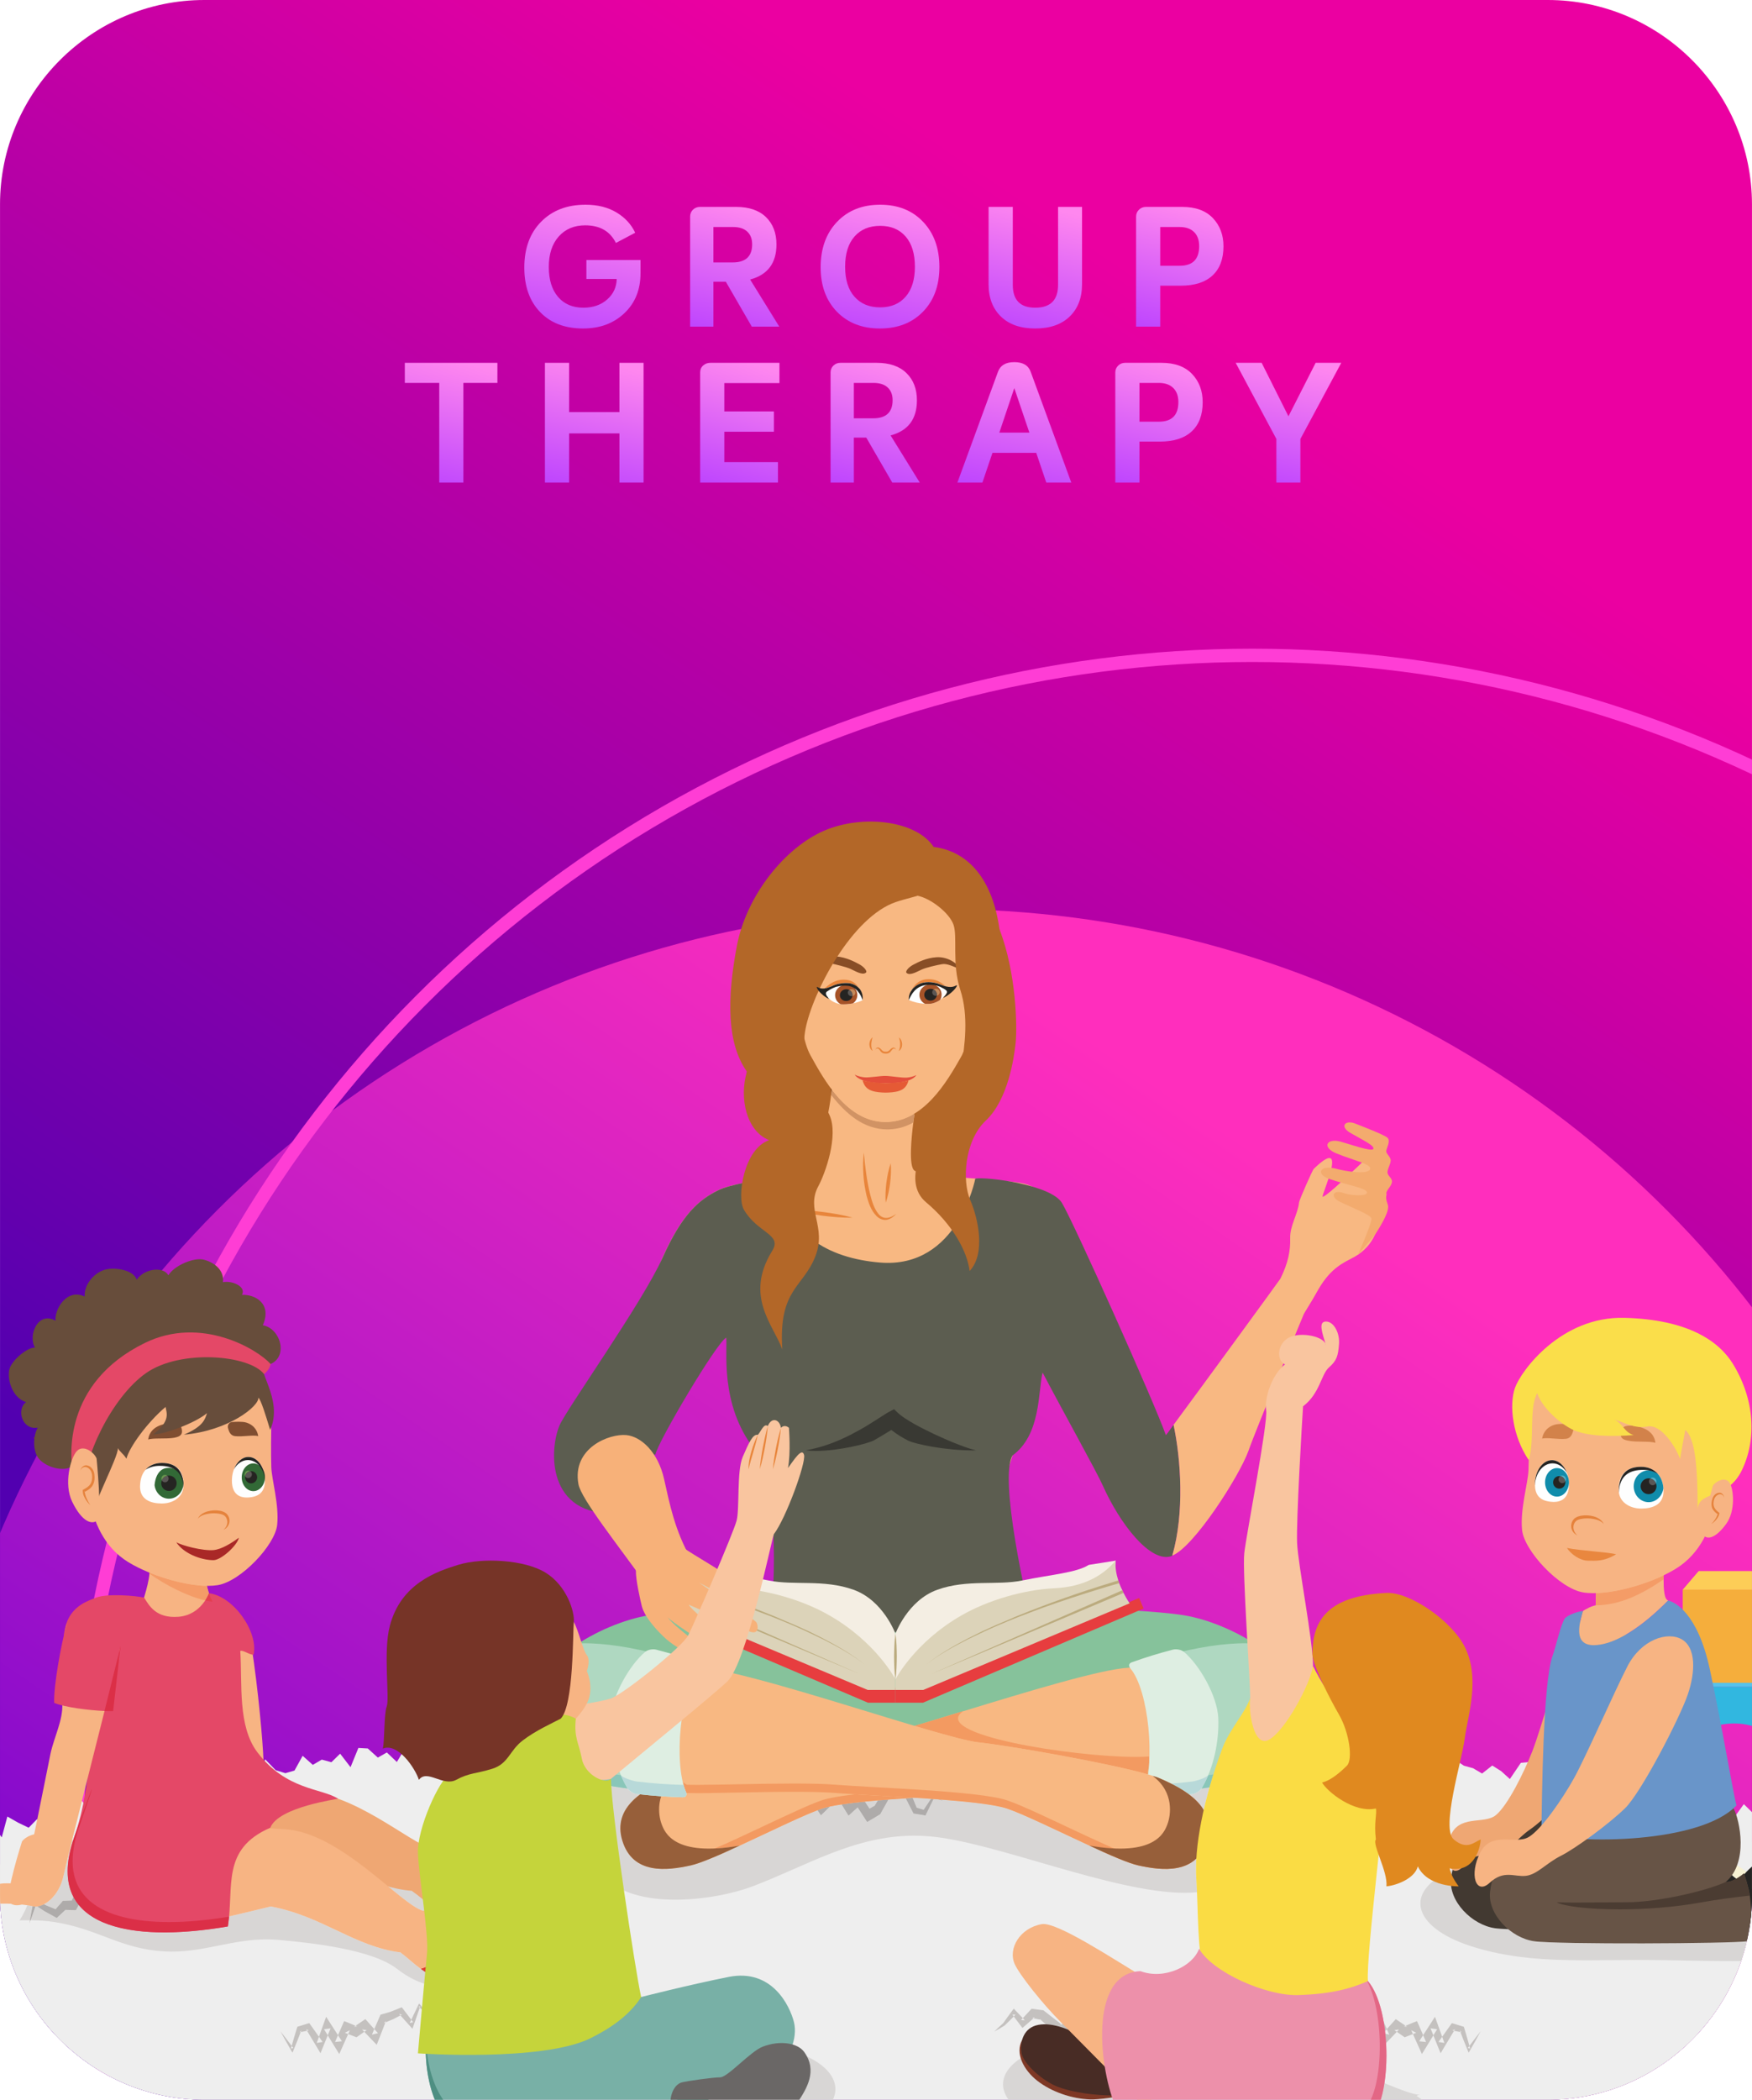 <?xml version="1.0" encoding="UTF-8"?>
<!DOCTYPE svg PUBLIC "-//W3C//DTD SVG 1.1//EN" "http://www.w3.org/Graphics/SVG/1.1/DTD/svg11.dtd">
<!-- Creator: CorelDRAW X7 -->
<svg xmlns="http://www.w3.org/2000/svg" xml:space="preserve" width="1.372in" height="1.644in" version="1.1" style="shape-rendering:geometricPrecision; text-rendering:geometricPrecision; image-rendering:optimizeQuality; fill-rule:evenodd; clip-rule:evenodd"
viewBox="0 0 30335 36350"
 xmlns:xlink="http://www.w3.org/1999/xlink">
 <defs>
  <style type="text/css">
   <![CDATA[
    .str0 {stroke:#FF3DD5;stroke-width:230.297}
    .fil2 {fill:none}
    .fil26 {fill:#FEFEFE}
    .fil11 {fill:#FDCD57}
    .fil75 {fill:#F9C59F}
    .fil35 {fill:#F8B882}
    .fil22 {fill:#F7B483}
    .fil63 {fill:#F7B179}
    .fil25 {fill:#F49C67}
    .fil36 {fill:#F39A61}
    .fil74 {fill:#ED6F58}
    .fil59 {fill:#E73D3F}
    .fil91 {fill:#E72C6F}
    .fil10 {fill:#F5AE3C}
    .fil57 {fill:#F3AB6E}
    .fil79 {fill:#ED90AA}
    .fil32 {fill:#FADE4A}
    .fil78 {fill:#FADC44}
    .fil53 {fill:#E55A35}
    .fil66 {fill:#E44867}
    .fil68 {fill:#E33E50}
    .fil17 {fill:#F7F2D4}
    .fil81 {fill:#F1AE37}
    .fil20 {fill:#EFA773}
    .fil12 {fill:#EB8C1A}
    .fil52 {fill:#E34E3B}
    .fil60 {fill:#F4EEE3}
    .fil31 {fill:#E9873F}
    .fil49 {fill:#E8853B}
    .fil65 {fill:#DF3E2E}
    .fil82 {fill:#E36785}
    .fil30 {fill:#E5823C}
    .fil67 {fill:#DB2F47}
    .fil90 {fill:#DB1E58}
    .fil14 {fill:#EEEEEE}
    .fil83 {fill:#E0891F}
    .fil64 {fill:#D13C2B}
    .fil39 {fill:#DEEEE2}
    .fil46 {fill:#D48657}
    .fil61 {fill:#DCD3B9}
    .fil29 {fill:#D2824A}
    .fil43 {fill:#DBD6B0}
    .fil15 {fill:#D8D6D5}
    .fil45 {fill:#D6A278}
    .fil51 {fill:#D19364}
    .fil44 {fill:#D4B6A0}
    .fil80 {fill:#CEA8B2}
    .fil92 {fill:#B62847}
    .fil72 {fill:#A92827}
    .fil56 {fill:#C58B5C}
    .fil3 {fill:#A83C27}
    .fil5 {fill:#C1874F}
    .fil47 {fill:#B36728}
    .fil55 {fill:#A65328}
    .fil6 {fill:#993B26}
    .fil13 {fill:#C4C1BF}
    .fil4 {fill:#9B4626}
    .fil87 {fill:#C5D43B}
    .fil62 {fill:#BBAB7E}
    .fil42 {fill:#B8D9D9}
    .fil50 {fill:#925627}
    .fil76 {fill:#7E3825}
    .fil37 {fill:#975F3A}
    .fil88 {fill:#763427}
    .fil40 {fill:#B4BBC8}
    .fil33 {fill:#B39D87}
    .fil54 {fill:#884E26}
    .fil38 {fill:#AFD8C1}
    .fil16 {fill:#AEABAA}
    .fil71 {fill:#804E31}
    .fil85 {fill:#A5C1BC}
    .fil77 {fill:#482C25}
    .fil73 {fill:#674D3B}
    .fil41 {fill:#89C6B9}
    .fil34 {fill:#86C29B}
    .fil21 {fill:#675446}
    .fil24 {fill:#4B3C32}
    .fil84 {fill:#78B0A6}
    .fil89 {fill:#6A6766}
    .fil9 {fill:#56C3EB}
    .fil19 {fill:#423931}
    .fil23 {fill:#6995C9}
    .fil48 {fill:#5C5D50}
    .fil27 {fill:#59B0C6}
    .fil70 {fill:#6A954F}
    .fil28 {fill:#5A5654}
    .fil8 {fill:#31B7E0}
    .fil58 {fill:#393933}
    .fil86 {fill:#4E8F82}
    .fil94 {fill:#4A9C3C}
    .fil18 {fill:#252422}
    .fil93 {fill:#40833B}
    .fil7 {fill:#108CAB}
    .fil69 {fill:#326936}
    .fil1 {fill:url(#id1)}
    .fil0 {fill:url(#id2)}
    .fil95 {fill:url(#id3);fill-rule:nonzero}
   ]]>
  </style>
   <clipPath id="id0">
    <path d="M3537 0l23262 0c1945,0 3536,1592 3536,3537l0 29276c0,1946 -1591,3537 -3536,3537l-23262 0c-1945,0 -3537,-1591 -3537,-3537l0 -29276c0,-1945 1592,-3537 3537,-3537z"/>
   </clipPath>
  <linearGradient id="id1" gradientUnits="userSpaceOnUse" x1="8307.23" y1="45264.9" x2="24312.9" y2="21639.8">
   <stop offset="0" style="stop-opacity:1; stop-color:#6200D1"/>
   <stop offset="1" style="stop-opacity:1; stop-color:#FF2EBD"/>
  </linearGradient>
  <linearGradient id="id2" gradientUnits="userSpaceOnUse" x1="7505.07" y1="29485.3" x2="22830.2" y2="6864.85">
   <stop offset="0" style="stop-opacity:1; stop-color:#5200B0"/>
   <stop offset="1" style="stop-opacity:1; stop-color:#EB00A1"/>
  </linearGradient>
  <linearGradient id="id3" gradientUnits="objectBoundingBox" x1="39.406%" y1="115.61%" x2="60.594%" y2="0%">
   <stop offset="0" style="stop-opacity:1; stop-color:#B940FF"/>
   <stop offset="1" style="stop-opacity:1; stop-color:#FF87EF"/>
  </linearGradient>
 </defs>
 <g id="Layer_x0020_1">
  <path class="fil0" d="M3537 0l23262 0c1945,0 3536,1592 3536,3537l0 29276c0,1946 -1591,3537 -3536,3537l-23262 0c-1945,0 -3537,-1591 -3537,-3537l0 -29276c0,-1945 1592,-3537 3537,-3537z"/>
  <g style="clip-path:url(#id0)">
   <g id="_2278612693056">
    <circle class="fil1" cx="16310" cy="33452" r="17714"/>
    <circle class="fil2 str0" cx="21684" cy="31683" r="20338"/>
    <g>
     <path class="fil3" d="M1621 24476c-498,-35 -974,-159 -1364,-336 390,177 866,301 1364,336l0 0z"/>
     <path class="fil4" d="M-1612 26198l3 -7c39,-86 80,-161 122,-223 192,-280 532,-435 811,-549 -279,115 -620,269 -811,549 -43,63 -85,142 -125,230zm1639 -1221l1 0 0 0c0,0 -1,0 -1,0z"/>
     <path class="fil5" d="M-2008 27827l13 -1c5,0 10,0 15,0 -9,0 -18,1 -28,1zm40 -2c12,0 24,-1 36,-2 -12,1 -24,2 -36,2zm74 -6c16,-3 33,-5 49,-8l14 -3c27,-4 53,-10 80,-18l34 -10 19 -7 1 1c0,1 -1,1 -2,1 0,0 -1,0 -1,0 0,0 -1,1 -2,1 0,0 -1,0 -1,0 0,0 -1,1 -2,1 0,0 0,0 -1,0 0,0 -1,1 -2,1 0,0 0,0 -1,0 -1,0 -1,1 -2,1 0,0 -1,0 -1,0 -1,0 -1,0 -2,1 0,0 -1,0 -1,0 -1,0 -1,1 -2,1 0,0 -1,0 -1,0 -1,0 -1,0 -2,1 0,0 -1,0 -1,0 -1,0 -1,0 -2,1 0,0 -1,0 -1,0 -1,0 -1,0 -2,0 0,1 -1,1 -2,1 0,0 0,0 -1,0 0,0 -1,1 -1,1 -1,0 -3,0 -4,1 0,0 -1,0 -1,0 -1,0 -1,0 -2,1 0,0 -1,0 -1,0 -1,0 -1,0 -2,0 0,1 -1,1 -1,1 -1,0 -2,0 -2,0 0,0 -1,1 -1,1 -1,0 -2,0 -3,0 0,0 0,0 0,0 -1,1 -2,1 -3,1 0,0 0,0 0,0 -48,13 -96,23 -144,29z"/>
     <path class="fil6" d="M1538 25210c-90,-19 -170,-43 -235,-74 -261,-121 -512,-204 -727,-238 137,-63 294,-86 459,-86 172,0 354,25 531,55 -12,115 -21,231 -28,343z"/>
     <path class="fil7" d="M29651 29902l-1 1 -2 0c-305,200 -359,604 -359,604l-243 293 -93 110c0,-240 33,-434 93,-584 116,-292 332,-424 605,-424z"/>
     <path class="fil8" d="M31855 29198l0 1712 -755 0c0,0 -99,-900 -849,-1052 -68,-14 -143,-22 -224,-22 -144,0 -268,24 -376,66l-1 1 -2 0c-335,127 -511,419 -602,655 -76,195 -93,352 -93,352l-755 0 0 -1712 3657 0z"/>
     <polygon class="fil9" points="32257,28746 31855,29198 28198,29198 28327,29053 28601,28746 "/>
     <polygon class="fil7" points="32257,28746 32257,30457 31855,30910 31855,29198 "/>
     <polygon class="fil10" points="30809,29132 29136,29132 29136,27520 30809,27520 "/>
     <polygon class="fil11" points="31085,27198 30808,27520 29136,27520 29193,27454 29302,27326 29412,27198 "/>
     <polygon class="fil12" points="31085,27198 31085,28809 30808,29132 30808,27520 "/>
     <path class="fil13" d="M33855 34343c139,461 -158,772 -262,1161 -105,-86 -211,-170 -318,-254 -116,384 -238,338 -451,677 -259,-306 -389,-164 -526,-22 -125,129 -256,257 -496,53 -81,527 -288,636 -601,292 -32,112 -65,224 -98,336 -75,-99 -150,-201 -226,-302 -201,485 -542,554 -932,311 -189,515 -271,557 -614,250 -551,111 -1198,1036 -1746,368 -43,100 -87,201 -129,302 -353,-344 -888,-133 -1123,216 -361,-421 -983,-243 -1296,100 -60,-79 -120,-160 -181,-238 -152,479 -273,351 -391,223 -121,-132 -239,-263 -384,263 -275,-471 -338,-314 -674,-388 -272,646 -852,369 -1353,492 -222,54 -568,-177 -741,-209 13,3 -185,258 -313,259 -57,1 -101,-80 -157,-161 -61,-89 -137,-178 -261,-159 -312,47 -324,146 -644,104 -217,-29 -98,370 -313,386 -125,9 -210,-82 -274,-173 -62,-87 -104,-175 -143,-173 -505,31 -1121,-50 -1455,433 -346,-428 -779,-584 -1142,35 -55,-151 -111,-303 -166,-452 -570,386 -1457,237 -2121,448 -152,-390 -543,-297 -929,-204 -188,46 -374,91 -532,81 -433,-28 -1165,-722 -1464,36 -51,-110 -102,-219 -153,-330 -56,92 -113,184 -170,276 -366,-464 -773,-456 -1138,-34 -71,-204 -237,-322 -304,-495 -357,248 -119,452 -488,37 -222,495 -444,424 -645,-81 -363,471 -1163,215 -1543,-67 -267,-198 -511,-87 -733,25 -305,152 -568,304 -793,-338 -301,550 -695,400 -970,-107 -67,119 -133,237 -199,356 -153,-521 -494,-442 -811,-99 -181,-460 -1247,-701 -1494,-551 -286,173 -1384,-358 -1467,-590 -401,305 -184,276 -466,-144 -81,125 -161,249 -242,374 -26,-140 -52,-280 -79,-420 -235,-85 -417,-59 -710,171 -280,-735 -1163,-172 -1204,-1104 -552,212 -613,-345 -1049,-704 135,-296 320,-832 561,-1111 349,-402 680,-233 774,-813 88,89 175,176 263,265 426,-664 1117,-98 1460,-963 77,108 154,216 231,323 33,-120 65,-241 97,-362 293,217 518,72 727,-73 244,-168 467,-337 755,62 30,-163 61,-325 92,-489 154,30 235,152 362,248 42,-99 83,-195 125,-292 68,104 136,208 205,312 281,-363 111,-501 479,-77 41,-109 82,-216 123,-325 68,108 134,213 201,320 284,-339 275,-305 636,-131 248,-430 281,-470 628,-220 44,-108 88,-216 132,-323 298,190 550,148 806,106 212,-35 426,-69 671,29 192,-392 1216,-491 1448,-131 161,-561 1389,-521 1773,-186 195,-383 415,-302 624,-221 151,59 296,117 421,2 81,-75 135,-12 189,51 74,85 149,170 297,-87 209,-365 305,-202 398,-39 52,91 104,183 174,181 579,-16 1725,-815 2110,-103 53,-114 106,-227 159,-340 489,198 1117,485 1471,63 56,78 110,156 165,233 185,-196 1314,-81 1623,100 225,-464 425,-330 642,-197 196,122 406,243 660,-80 445,280 1267,260 1790,-65 165,444 1671,519 1948,138 97,165 207,327 300,491 62,-145 124,-291 185,-436 47,151 93,304 139,455 121,-87 215,-250 344,-345 48,106 96,214 144,320 60,-101 121,-199 181,-299 170,328 1616,419 1788,187 242,293 1046,595 1196,373 142,-210 451,-60 730,90 190,102 367,205 469,193 66,-104 132,-207 199,-312 37,148 75,296 113,443 35,12 940,-120 920,-145 165,219 672,160 886,155 35,132 70,265 104,397 71,-110 144,-220 217,-329 34,127 68,253 103,380 284,-312 623,-90 973,132 287,182 582,365 859,250 319,-131 543,143 786,418 262,295 545,591 993,379 -8,132 -16,264 -24,396 485,-199 443,258 289,736z"/>
     <polygon class="fil14" points="33855,33842 33996,34039 33874,34178 33806,34348 33821,34656 33593,34639 33593,35001 33275,34748 33240,35081 33068,35106 32916,35178 32824,35425 32561,35155 32422,35258 32294,35400 32170,35571 32029,35687 31802,35456 31739,35893 31564,35869 31430,36030 31201,35748 31103,36085 30877,35783 30778,36128 30619,36172 30440,36105 30309,36301 30135,36247 29945,36092 29834,36419 29693,36566 29532,36585 29331,36343 29202,36582 29026,36495 28866,36521 28696,36469 28585,36866 28424,36891 28261,36901 28083,36783 27947,37011 27783,37019 27585,36711 27456,37013 27267,36787 27109,36831 26953,36898 26786,36852 26639,37017 26469,36940 26333,37229 26157,37087 25975,36882 25831,37081 25660,36993 25516,37209 25339,37048 25178,37059 25037,37330 24856,37090 24725,37493 24561,37472 24374,37126 24216,37184 24081,37576 23895,37219 23728,37163 23579,37346 23407,37190 23266,37546 23100,37484 22949,37678 22781,37583 22623,37665 22461,37679 22291,37543 22135,37662 21974,37701 21804,37544 21645,37633 21471,37365 21313,37472 21166,37814 21000,37731 20826,37436 20663,37400 20502,37424 20345,37569 20186,37659 20019,37526 19856,37504 19706,37895 19544,37907 19381,37937 19208,37555 19049,37679 18883,37565 18721,37577 18558,37512 18397,37569 18236,37668 18076,37761 17910,37656 17753,37988 17588,37805 17425,37849 17259,37554 17095,37538 16934,37666 16774,37884 16611,38023 16445,37571 16282,37762 16119,37711 15955,37752 15791,37586 15627,37665 15463,37818 15300,37634 15138,37841 14976,37863 14813,37926 14651,37895 14489,37807 14324,38019 14166,37606 14004,37574 13839,37888 13678,37754 13513,37928 13349,38004 13188,37990 13028,37757 12863,37896 12704,37749 12538,37895 12378,37799 12217,37705 12055,37724 11897,37542 11737,37493 11572,37583 11399,37933 11246,37602 11076,37878 10919,37709 10763,37521 10601,37513 10434,37630 10276,37518 10109,37625 9938,37845 9789,37515 9634,37350 9457,37686 9296,37643 9146,37386 8965,37773 8804,37711 8645,37644 8501,37307 8326,37537 8156,37664 8003,37495 7831,37639 7678,37469 7517,37446 7358,37371 7207,37164 7035,37296 6880,37181 6720,37143 6562,37069 6390,37175 6223,37237 6042,37460 5885,37372 5715,37443 5571,37200 5432,36926 5251,37124 5067,37355 4912,37257 4753,37201 4612,36958 4462,36819 4263,37174 4141,36759 3973,36800 3800,36892 3641,36852 3452,37074 3311,36866 3180,36582 3011,36623 2861,36513 2673,36716 2515,36661 2336,36773 2186,36669 2048,36469 1869,36578 1715,36504 1559,36448 1382,36522 1271,36179 1100,36220 949,36141 750,36342 599,36258 491,35934 274,36217 127,36115 25,35791 -217,36163 -296,35744 -498,35912 -609,35663 -772,35649 -1006,35915 -1106,35636 -1223,35439 -1426,35557 -1555,35410 -1708,35345 -1904,35406 -2057,35331 -2189,35199 -2210,34812 -2449,34938 -2524,34711 -2786,34818 -2910,34663 -2874,34334 -2972,34191 -3259,34107 -3041,33842 -3110,33629 -2923,33525 -2830,33391 -2747,33232 -2698,32997 -2617,32783 -2467,32688 -2345,32534 -2101,32684 -1970,32564 -1924,32183 -1661,32449 -1552,32243 -1399,32176 -1272,32011 -1039,32247 -927,32024 -746,32074 -606,31954 -481,31761 -301,31819 -201,31486 30,31808 127,31447 315,31554 496,31641 636,31497 801,31497 925,31256 1072,31143 1253,31252 1403,31157 1609,31435 1701,30946 1875,31015 2063,31194 2188,30902 2393,31214 2511,30868 2670,30829 2872,31137 2995,30813 3196,31132 3326,30839 3496,30907 3647,30802 3832,31001 3961,30684 4119,30629 4275,30556 4460,30781 4592,30458 4773,30645 4941,30697 5099,30651 5240,30396 5416,30553 5571,30462 5738,30507 5889,30359 6069,30593 6205,30260 6368,30269 6542,30427 6698,30338 6871,30503 7017,30261 7167,30076 7335,30164 7517,30463 7651,30017 7817,30066 7989,30231 8152,30241 8308,30119 8464,29991 8625,29964 8796,30130 8950,29948 9122,30150 9290,30277 9436,29904 9600,29924 9772,30160 9927,29994 10084,29863 10257,30129 10413,29984 10585,30247 10744,30155 10897,29887 11057,29812 11220,29788 11393,30163 11556,30202 11712,29932 11876,29992 12040,30055 12204,30112 12365,30049 12526,29995 12683,29723 12849,29878 13009,29705 13172,29737 13335,29714 13503,30060 13662,29720 13827,29878 13990,29926 14152,29879 14315,29840 14478,29812 14644,30113 14806,29959 14970,29996 15133,29784 15298,30016 15463,29806 15625,29859 15788,29827 15948,30135 16111,30145 16274,30116 16436,30018 16598,29971 16761,29953 16921,30116 17088,29771 17250,29766 17411,29835 17574,29840 17731,30175 17895,30050 18057,30051 18223,29840 18381,30069 18545,30009 18710,29852 18868,30080 19034,29901 19193,30037 19358,29955 19523,29856 19680,30048 19845,29941 20013,29774 20161,30211 20327,30103 20487,30162 20645,30272 20818,30001 20986,29875 21143,30006 21305,30029 21465,30079 21628,30073 21783,30227 21961,29912 22109,30214 22261,30403 22446,29968 22585,30422 22759,30201 22929,30078 23073,30398 23254,30098 23403,30333 23558,30467 23716,30551 23909,30100 24070,30139 24218,30363 24394,30202 24550,30290 24693,30569 24852,30619 25042,30285 25192,30464 25347,30567 25506,30611 25662,30703 25838,30564 25992,30661 26143,30798 26333,30518 26499,30502 26659,30537 26795,30828 26953,30867 27111,30924 27296,30734 27437,30941 27636,30630 27749,31072 27931,30911 28065,31166 28234,31119 28407,31050 28599,30833 28739,31021 28917,30927 29053,31131 29235,31006 29372,31201 29555,31082 29659,31479 29876,31150 29979,31530 30194,31233 30336,31372 30497,31400 30624,31615 30811,31499 30929,31748 31058,31928 31224,31921 31447,31660 31577,31830 31717,31950 31905,31874 32074,31880 32225,31956 32350,32130 32425,32462 32561,32568 32775,32437 32918,32531 33004,32767 33171,32790 33363,32769 33590,32710 33566,33105 33875,32968 33966,33174 33897,33494 33916,33679 "/>
     <path class="fil13" d="M13740 31454c37,-130 79,-258 120,-387l6 -20 22 1c55,2 110,2 165,7l13 0 11 15 180 225 -68 -5 149 -175 0 0 6 -6c50,-47 102,-91 153,-136l47 -40 40 57 177 260 -97 -15 156 -146 54 -51 44 67 172 261 -86 -24 159 -92 -28 29 156 -264 13 -23 19 -8 161 -70 9 -4 6 -1 163 -16 40 -5 18 41 160 385 -30 -27 162 49 -35 18 171 -255 8 -11 9 4c54,24 107,52 160,79 -56,-14 -113,-25 -168,-41l17 -7 -140 284 -10 22 -25 -5 -164 -27 -18 -3 -12 -24 -187 -366 57 37 -161 32 15 -5 -159 79 32 -30 -151 270 -10 19 -18 11 -158 94 -51 30 -36 -56 -171 -263 98 16 -158 143 -55 50 -41 -66 -168 -270 85 16c-53,42 -105,85 -160,125l6 -6 -160 157 -41 38 -29 -44 -163 -245 24 15c-55,-9 -108,-23 -162,-35l26 -19c-55,120 -110,240 -169,357z"/>
     <path class="fil13" d="M11004 35155c44,-71 89,-139 135,-206l8 -11 15 5 175 70 7 3 8 13 194 286 -92 17c37,-153 79,-303 121,-454l19 -69 60 16 166 45 14 3 13 14 173 162 -40 -18 163 11 -42 14 313 -244 14 -11 14 -1 162 -22 28 -3 18 19 164 177 -65 4 161 -170 30 -32 24 32c55,70 106,147 159,220l-3 -4c53,48 106,98 158,149 -61,-33 -120,-68 -179,-104l-1 -1 -3 -2c-61,-62 -125,-121 -185,-186l54 0 -146 193 -28 37 -38 -32 -178 -155 46 16 -161 32 28 -13c-99,90 -205,177 -309,258l-19 15 -23 -1 -164 -10 -22 -1 -18 -18 -171 -167 27 15 -165 -52 79 -53c-47,147 -96,295 -148,439l-41 113 -52 -95 -168 -312 15 16 -162 -108 23 -5c-54,56 -109,112 -165,166z"/>
     <path class="fil13" d="M7440 32338c58,8 115,16 173,27l-9 0 155 -64 -19 17 126 -266 25 -52 46 36 182 145 -61 -6 153 -98 18 -11 24 4 168 40 -58 17 149 -148 49 -51 47 59c62,77 121,155 180,235l-116 21c47,-111 92,-222 141,-329l22 -51 41 4 163 14 21 2 13 13 167 170 -52 -8 160 -77 26 -12 17 18c56,59 109,121 163,184l-35 6c54,-76 108,-151 166,-223 -40,89 -83,175 -127,261l-11 24 -23 -17c-62,-49 -124,-96 -184,-147l43 7 -152 99 -25 17 -27 -23 -180 -149 35 15 -164 -2 63 -46c-42,113 -88,224 -132,335l-45 113 -72 -91c-61,-76 -121,-154 -180,-234l97 10 -152 144 -27 25 -31 -8 -166 -51 43 -6 -159 86 -34 18 -26 -25 -171 -167 71 -15 -154 240 -10 17 -11 1 -161 26 -6 2 -4 -2c-54,-21 -108,-47 -163,-73z"/>
     <path class="fil13" d="M4855 35165c76,96 150,194 224,291l-42 8c34,-119 67,-238 104,-355l8 -23 22 -6 157 -49 26 -7 21 28 211 298 -102 16 118 -328 45 -124 69 108 204 316 -119 12 128 -294 29 -67 57 22 170 70 -56 6 152 -102 44 -31 37 41 182 203 -105 25 135 -313 14 -32 24 -7 160 -47 -4 1 158 -64 31 -11 19 25 178 234 -60 12 149 -311 13 -26 16 18c57,66 113,136 168,205 -65,-55 -129,-110 -192,-168l28 -7 -115 333 -20 57 -39 -44 -193 -214 50 13 -154 80 0 -1 -4 2 -155 65 38 -39 -124 319 -38 96 -67 -70 -186 -195 80 11 -150 105 -27 19 -30 -12 -171 -66 87 -44 -131 292 -53 120 -66 -107 -198 -322 114 -17 -130 320 -45 112 -57 -96 -192 -319 47 21 -160 31 30 -31c-42,115 -89,226 -134,338l-19 46 -23 -38c-63,-110 -125,-220 -186,-332z"/>
     <path class="fil13" d="M509 33296c20,-126 46,-249 70,-374l7 -35 31 14c63,28 126,56 188,88l188 77 -51 10 134 -153 14 -17 25 0 164 -5 -56 38 120 -246 8 -16 15 -11 146 -116 32 -24 36 20 183 107 -64 1 150 -92 49 -31 36 50c68,93 136,187 202,283l-115 38c33,-162 70,-324 108,-484l17 -70 48 23 171 80 9 5 4 3c61,63 120,130 178,196l-36 11c47,-93 95,-186 146,-276 -32,102 -68,204 -103,305l-10 31 -26 -20c-67,-53 -134,-105 -199,-161l13 7 -177 -57 65 -47c-24,165 -49,330 -77,494l-27 150 -87 -112c-71,-90 -141,-181 -210,-273l85 18 -149 97 -31 20 -33 -19 -181 -109 68 -5 -147 111 23 -28 -129 238 -21 39 -35 -1 -164 -7 39 -18 -146 136 -26 24 -25 -15 -185 -102c-60,-38 -119,-79 -177,-120l38 -21c-40,118 -79,235 -123,351z"/>
     <path class="fil13" d="M19489 35155c-56,-54 -111,-110 -165,-166l23 5 -162 108 15 -16 -169 312 -51 95 -40 -113c-53,-144 -101,-292 -149,-439l79 53 -165 52 27 -15 -171 167 -18 18 -22 1 -163 10 -24 1 -19 -15c-104,-81 -210,-168 -309,-258l28 13 -161 -32 46 -16 -178 155 -38 32 -28 -37 -146 -193 54 0c-60,65 -124,124 -186,186l-3 2 0 1c-58,36 -118,71 -179,104 52,-51 105,-101 159,-149l-4 4c53,-73 105,-150 159,-220l25 -32 29 32 162 170 -66 -4 164 -177 18 -19 28 3 162 22 14 1 14 11 313 244 -42 -14 163 -11 -41 18 173 -162 14 -14 14 -3 166 -45 60 -16 19 69c42,151 84,301 121,454l-91 -17 193 -286 8 -13 7 -3 174 -70 16 -5 8 11c46,67 91,135 135,206z"/>
     <path class="fil13" d="M23052 32338c-53,26 -108,52 -163,73l-2 2 -6 -2 -162 -26 -10 -1 -10 -17 -155 -240 70 15 -170 167 -26 25 -35 -18 -157 -86 42 6 -166 51 -31 8 -27 -25 -152 -144 97 -10c-59,80 -119,158 -181,234l-72 91 -44 -113c-45,-111 -90,-222 -132,-335l63 46 -163 2 34 -15 -180 149 -28 23 -25 -17 -151 -99 43 -7c-60,51 -122,98 -184,147l-23 17 -12 -24c-42,-86 -86,-172 -126,-261 58,72 112,147 166,223l-35 -6c54,-63 107,-125 163,-184l17 -18 26 12 160 77 -53 8 168 -170 14 -13 21 -2 162 -14 41 -4 22 51c49,107 95,219 141,329l-117 -21c60,-80 119,-158 180,-235l48 -59 49 51 150 148 -58 -17 167 -40 24 -4 18 11 153 98 -61 6 182 -145 46 -36 25 52 127 266 -20 -17 155 64 -8 0c57,-11 114,-19 171,-27z"/>
     <path class="fil13" d="M25637 35165c-59,112 -123,222 -185,332l-23 38 -19 -46c-45,-112 -91,-223 -134,-338l31 31 -161 -31 47 -21 -192 319 -57 96 -46 -112 -129 -320 114 17 -197 322 -66 107 -54 -120 -131 -292 87 44 -171 66 -29 12 -27 -19 -152 -105 81 -11 -186 195 -67 70 -38 -96 -124 -319 38 39 -155 -65 -4 -2 0 1 -155 -80 51 -13 -192 214 -41 44 -19 -57 -116 -333 29 7c-63,58 -128,113 -193,168 57,-69 112,-139 170,-205l16 -18 12 26 149 311 -60 -12 178 -234 19 -25 31 11 159 64 -4 -1 159 47 24 7 14 32 135 313 -104 -25 181 -203 37 -41 44 31 152 102 -56 -6 170 -70 57 -22 30 67 127 294 -119 -12 204 -316 69 -108 45 124 118 328 -102 -16 212 -298 20 -28 25 7 158 49 23 6 8 23c36,117 69,236 102,355l-41 -8c74,-97 147,-195 223,-291z"/>
     <path class="fil13" d="M29984 33296c-44,-116 -83,-233 -123,-351l38 22c-58,40 -117,81 -176,119l-186 102 -25 15 -26 -24 -145 -136 38 18 -165 7 -34 1 -21 -39 -129 -238 23 28 -147 -111 68 5 -181 109 -33 19 -31 -20 -149 -97 84 -18c-68,92 -138,183 -209,273l-87 112 -27 -150c-28,-164 -53,-329 -76,-494l64 47 -177 57 13 -7c-65,56 -132,108 -199,161l-26 20 -10 -31c-35,-101 -71,-203 -103,-305 51,90 99,183 146,276l-37 -11c59,-66 118,-133 179,-196l4 -3 8 -5 172 -80 48 -23 17 70c37,160 75,322 108,484l-114 -38c66,-96 133,-190 201,-283l36 -50 49 31 150 92 -64 -1 183 -107 36 -20 33 24 145 116 14 11 8 16 120 246 -55 -38 164 5 24 0 15 17 135 153 -51 -10 188 -77c61,-32 124,-60 187,-88l31 -14 8 35c23,124 49,248 69,374z"/>
     <path class="fil15" d="M7589 34377c-216,0 -456,-93 -718,-295 -432,-334 -1476,-449 -2061,-500 -67,-6 -132,-8 -196,-8 -292,0 -557,53 -822,106 -265,53 -530,106 -819,106 -41,0 -83,-2 -126,-4 -767,-42 -1141,-390 -1910,-509 -136,-21 -273,-28 -409,-30 29,-79 56,-158 83,-237 1,0 2,0 3,0 11,0 22,-1 34,-2 40,28 81,56 122,82l186 102 25 15 26 -24 126 -117 145 6 35 1 21 -39 29 -53c276,340 825,476 1481,476 346,0 721,-38 1101,-103l0 0c10,-59 16,-116 22,-174 222,-50 460,-108 722,-172 900,169 1452,699 2251,796l-2 4c104,75 212,181 344,278 437,-122 700,-661 824,-1028 82,-239 126,-407 -10,-407 -20,0 -45,4 -73,11 -200,159 -551,419 -696,422 -392,-109 -1425,-1356 -2399,-1414 -89,-6 -178,-11 -268,-16 7,-3 13,-6 20,-9 87,-222 508,-358 820,-431 242,23 487,56 736,100 458,739 1060,861 1569,871l-60 126 -138 57c-55,-11 -111,-19 -167,-26 55,26 109,52 163,73l4 2 6 -2 161 -26 11 -1 10 -17 119 -185c2,0 3,0 5,0l130 127 26 25 34 -18 136 -74 146 45 31 8 27 -25 90 -86c6,1 12,2 18,3 42,55 85,109 127,163l72 91 39 -98c38,86 40,213 -2,402 -224,983 -632,1632 -1204,1632zm-7250 -1133c54,-84 98,-171 134,-261 34,6 65,11 91,17 -16,81 -32,162 -46,243 -19,0 -38,0 -57,0 -41,0 -81,0 -122,1zm623 -191l-157 -64c-15,-8 -30,-15 -45,-22 147,-76 290,-257 340,-497 17,-78 71,-301 146,-602 6,-3 13,-6 20,-8 -65,199 -95,377 -95,535 0,171 35,319 101,445l-30 62 -127 4 -25 0 -14 17 -114 130z"/>
     <path class="fil16" d="M8756 32441l-72 -91c-42,-54 -85,-108 -127,-163 114,20 197,64 238,156l-39 98zm-1149 -28l-4 -2c-54,-21 -108,-47 -163,-73 56,7 112,15 167,26l138 -57 60 -126c26,1 53,1 79,1 10,0 20,0 30,0l-119 185 -10 17 -11 1 -161 26 -6 2zm468 -79l-26 -25 -130 -127c71,-1 140,-3 205,-5 77,-2 149,-4 216,-4 73,0 140,2 199,11l-90 86 -27 25 -31 -8 -146 -45 -136 74 -34 18z"/>
     <path class="fil16" d="M528 33243c-3,0 -7,0 -10,0 14,-81 30,-162 46,-243 0,0 1,0 1,0 15,4 30,6 46,6 -27,79 -54,158 -83,237zm453 -40l-25 -15 -185 -102c-42,-26 -83,-54 -123,-82 36,-5 74,-18 112,-37 15,7 30,14 45,22l157 64 114 -130 14 -17 25 0 127 -4 30 -62c26,49 56,95 91,137l-29 53 -21 39 -35 -1 -145 -6 -126 117 -26 24z"/>
     <path class="fil15" d="M29995 33950c-537,0 -1077,-20 -1611,-20 -305,0 -605,6 -902,6 -694,0 -1370,-32 -2035,-252 -999,-331 -1152,-950 -295,-1315 -14,52 -23,104 -28,154 -43,394 365,802 761,858 45,7 124,12 229,17 132,109 291,186 447,208 183,27 938,38 1721,38 893,0 1824,-15 1981,-38l0 0c97,-93 235,-124 378,-124 280,0 577,119 611,127 11,3 23,4 35,4 39,0 80,-14 123,-36 63,-35 125,-87 176,-139 -27,-132 -238,-381 -353,-463 -30,-21 -69,-46 -113,-74 286,119 572,231 674,231 9,0 17,-1 23,-3 -21,7 -44,14 -66,22 855,543 -589,760 -952,779 -267,15 -535,20 -804,20z"/>
     <path class="fil15" d="M21079 37272c-1017,0 -1909,-145 -2858,-458 -887,-294 -1107,-814 -548,-1183 44,144 152,286 290,393 242,188 588,309 907,320 10,1 19,1 29,1 94,0 222,-14 357,-33 24,71 49,136 75,193 1,1 1,2 1,2 5,2 9,4 14,6 1,1 2,2 3,2 1,0 1,1 2,1 0,0 0,0 0,0 2,1 4,2 6,3 786,362 1717,493 2523,493 1,0 1,0 1,0l0 0c0,0 0,0 0,0 918,0 1672,-169 1867,-359 1,-1 1,-2 2,-2 0,0 0,0 0,0 1,-1 1,-2 2,-2 0,-1 0,-1 0,-1 1,-1 2,-1 2,-2 105,-110 178,-324 217,-583 259,107 504,199 597,199 9,0 17,-1 23,-3 -22,7 -45,14 -66,23 855,542 -590,759 -953,778 -799,45 -1692,212 -2493,212zm-1938 -1421l-1087 -403c6,-2 13,-4 19,-7 185,-64 374,-118 564,-163 145,146 320,323 491,497 4,25 8,51 13,76z"/>
     <path class="fil15" d="M10917 37356c-765,0 -1618,-168 -2382,-212 -336,-19 -1643,-224 -979,-730 110,239 279,442 532,535l0 0c246,91 812,126 1338,126 301,0 590,-12 796,-31 565,-52 1071,-261 1593,-505 522,-243 1392,-540 1619,-713l0 0c105,-81 194,-202 254,-337 34,12 68,24 102,36 973,354 865,1024 -142,1372 -907,314 -1759,459 -2731,459z"/>
     <path class="fil17" d="M29601 32082c43,-34 88,-64 131,-83 159,60 242,223 328,282 88,57 426,275 562,414 138,139 264,364 270,451 -21,28 -51,64 -85,97 -27,-131 -237,-381 -353,-462 -116,-84 -384,-229 -477,-331 -95,-103 -308,-255 -376,-368z"/>
     <path class="fil18" d="M29601 32082c68,113 281,265 376,368 93,102 361,247 477,331 116,81 326,331 353,462 -51,52 -114,104 -176,140 -55,28 -109,43 -159,31 -51,-12 -701,-279 -988,-3 -319,-272 -196,-969 -196,-969 51,-101 180,-258 313,-360z"/>
     <path class="fil17" d="M30380 32277c44,-35 87,-65 131,-84 159,60 242,224 328,282 88,58 425,277 563,415 137,138 263,363 270,451 -22,28 -52,64 -86,97 -27,-132 -238,-381 -353,-463 -115,-84 -385,-229 -477,-330 -95,-103 -307,-255 -376,-368z"/>
     <path class="fil18" d="M30380 32277c69,113 281,265 376,368 92,101 362,247 477,330 115,82 326,331 353,463 -51,52 -113,104 -176,139 -55,28 -109,44 -158,32 -52,-12 -703,-279 -989,-3 -319,-273 -196,-969 -196,-969 51,-102 179,-258 313,-360z"/>
     <path class="fil19" d="M25124 32523c-43,394 365,802 761,858 392,57 3407,43 3702,0 93,-146 65,-536 34,-791 -16,-137 -34,-236 -34,-236 0,0 -252,13 -380,0 396,-339 241,-1071 132,-1275l-1342 92c0,0 -1479,140 -1986,338 -563,112 -845,620 -887,1014z"/>
     <path class="fil20" d="M27186 28260c-173,494 -506,1678 -653,2054 -147,376 -430,946 -635,1111 -205,165 -650,-22 -792,381 -143,404 27,750 236,493 209,-256 408,-154 601,-204 192,-48 318,-265 551,-425 234,-161 748,-659 989,-970 241,-310 720,-1671 803,-2095 83,-424 -927,-837 -1100,-345z"/>
     <path class="fil21" d="M25800 32748c-44,394 364,802 761,858 392,57 3407,43 3702,0 93,-146 65,-535 35,-790 -17,-138 -102,-384 -102,-384 0,0 -185,160 -313,147 396,-338 241,-1070 133,-1275l-1343 92c0,0 -1479,140 -1985,338 -564,113 -846,620 -888,1014z"/>
     <path class="fil22" d="M27602 28479c525,-7 1140,-631 1282,-772 -69,-18 -79,-197 -79,-365 2,-109 8,-213 8,-269l-1154 182c0,0 -30,269 -30,535 -51,12 -100,30 -145,56 -26,12 -52,27 -76,43 -51,184 -187,599 194,590z"/>
     <path class="fil23" d="M26688 31734c619,196 2760,182 3379,-480 -56,-196 -254,-1395 -464,-2366 -212,-971 -607,-1154 -719,-1181 -142,141 -757,765 -1282,774 -381,6 -245,-408 -194,-591 -66,0 -252,62 -313,126 -77,122 -153,486 -212,647 -169,466 -182,2436 -195,3071z"/>
     <path class="fil22" d="M29123 28382c-250,-147 -704,0 -944,464 -239,466 -732,1592 -929,1944 -197,352 -557,879 -782,1013 -226,135 -640,-112 -838,268 -197,381 -76,747 166,521 243,-225 426,-96 623,-118 197,-22 352,-219 606,-346 253,-127 831,-550 1112,-824 282,-275 944,-1556 1085,-1965 140,-408 140,-816 -99,-957z"/>
     <path class="fil24" d="M28044 33054c-541,0 -973,-53 -1091,-123 89,4 201,6 328,6 254,0 570,-6 898,-6 494,0 1338,-183 1704,-352 5,1 10,1 15,1 127,0 298,-148 298,-148 0,0 85,246 102,384 -269,29 -565,67 -866,122 -465,83 -961,116 -1388,116z"/>
     <path class="fil25" d="M27629 27790c0,-72 3,-144 6,-211 351,-10 815,-137 1172,-308 -1,23 -2,47 -2,71l0 0c-385,263 -767,448 -1176,448z"/>
     <path class="fil22" d="M26959 23623c-197,147 -502,464 -494,850 9,387 9,756 0,980 -8,223 -146,670 -111,1031 34,360 644,1014 1056,1083 413,69 1161,-138 1599,-405 438,-265 627,-730 695,-1141 69,-413 -16,-1659 -206,-1977 -189,-318 -747,-748 -1331,-748 -585,0 -955,138 -1208,327z"/>
     <path class="fil26" d="M28803 25815c0,233 -188,301 -387,301 -197,0 -378,-111 -387,-301 -15,-326 173,-421 387,-421 113,0 214,38 283,116 56,59 93,144 102,253 1,16 2,35 2,52z"/>
     <path class="fil7" d="M28801 25763c-16,136 -125,242 -256,242 -142,0 -258,-123 -258,-275 0,-152 116,-276 258,-276 58,0 112,20 154,56 56,59 93,144 102,253z"/>
     <path class="fil18" d="M28682 25730c0,76 -62,137 -137,137 -76,0 -138,-61 -138,-137 0,-76 62,-138 138,-138 75,0 137,62 137,138z"/>
     <path class="fil18" d="M28450 25446c97,0 186,24 257,72 -71,-83 -175,-125 -291,-125 -213,0 -387,95 -387,422l1 27c10,-307 194,-396 420,-396z"/>
     <path class="fil27" d="M28672 25677c-17,-41 -53,-72 -98,-82 12,-9 26,-15 41,-15 36,0 65,30 65,66 0,11 -3,22 -8,31z"/>
     <path class="fil28" d="M28615 25712c-35,0 -64,-30 -64,-66 0,-20 9,-38 23,-51 45,10 81,41 98,82 -11,21 -32,35 -57,35z"/>
     <path class="fil26" d="M27166 25697c0,232 -123,336 -356,295 -160,-28 -233,-125 -233,-295 0,-232 132,-419 294,-419 163,0 294,187 295,419z"/>
     <path class="fil18" d="M26882 25333c103,0 193,66 249,166 -50,-132 -147,-221 -260,-221 -162,0 -294,187 -294,419l1 15c5,-210 139,-379 304,-379z"/>
     <path class="fil7" d="M27166 25662c0,136 -93,247 -207,247 -114,0 -207,-111 -207,-247 0,-136 93,-247 207,-247 114,0 206,111 207,247z"/>
     <path class="fil18" d="M27104 25662c0,60 -47,109 -106,109 -59,0 -107,-49 -107,-109 0,-59 48,-108 107,-108 59,0 106,49 106,108z"/>
     <path class="fil27" d="M27103 25647c-6,-47 -42,-85 -88,-92 10,-7 22,-10 34,-10 37,0 65,30 65,65 0,14 -4,27 -11,37z"/>
     <path class="fil28" d="M27049 25676c-35,0 -64,-29 -64,-66 0,-23 12,-43 30,-55 46,7 82,45 88,92 -11,17 -31,29 -54,29z"/>
     <path class="fil29" d="M27225 24812l13 -37c19,-54 -9,-113 -67,-117 -51,-6 -179,-16 -255,7 -166,51 -206,181 -214,240 81,-25 280,18 412,3 57,-6 92,-43 111,-96z"/>
     <path class="fil29" d="M28061 24833c0,-61 23,-131 93,-146 93,-19 204,2 287,33 183,65 217,198 221,258 -90,-33 -316,-8 -463,-36 -63,-12 -138,-30 -138,-109z"/>
     <path class="fil30" d="M27312 26579c-69,-27 -119,-105 -106,-187 6,-40 26,-78 57,-106 36,-28 73,-37 111,-46 75,-12 150,-8 223,12 70,21 143,64 172,132 -47,-56 -116,-77 -182,-89 -67,-12 -137,-13 -203,-1 -32,5 -67,17 -87,31 -24,18 -41,46 -49,75 -16,60 7,134 64,179z"/>
     <path class="fil31" d="M27131 26798c73,111 228,220 366,220 137,0 266,19 485,-110 -129,-39 -601,-59 -851,-110z"/>
     <path class="fil32" d="M26616 24117c-148,281 -39,795 -146,1161 -282,-416 -343,-954 -239,-1251 104,-296 800,-1243 1896,-1213 1096,29 1633,398 1880,800 386,631 404,1321 152,1840 -251,518 -735,341 -765,667 0,-697 -37,-1219 -215,-1367 0,15 -74,400 -89,503 -74,-207 -326,-607 -563,-562 -236,44 -400,-75 -578,-119 149,59 172,222 338,267 -352,29 -827,29 -1078,-104 -252,-133 -519,-399 -593,-622z"/>
     <path class="fil22" d="M29657 25723c51,-83 219,-165 291,-53 72,112 103,487 -58,709 -189,262 -332,273 -392,200 -61,-73 159,-856 159,-856z"/>
     <path class="fil30" d="M29853 25929c-3,-54 -49,-97 -93,-86 -45,5 -90,40 -109,99 -17,50 -26,119 -2,172 25,52 64,79 98,104l-7 -17c-1,30 -22,67 -41,98 -20,30 -43,61 -70,85 30,-18 57,-41 82,-70 23,-30 50,-59 59,-112l1 -10 -8 -7c-34,-27 -67,-56 -83,-95 -16,-38 -14,-85 0,-133 13,-42 45,-75 82,-86 35,-11 78,4 91,58z"/>
     <path class="fil33" d="M8796 30130l-171 -166 -75 13c10,-85 79,-168 226,-250 15,97 47,201 102,306l-82 97z"/>
     <path class="fil15" d="M11694 32887c-485,0 -960,-102 -1235,-397 -346,-370 -222,-819 121,-1110 -358,-446 -2086,-940 -2030,-1403l75 -13 171 166 82 -97c174,333 586,677 1475,846l0 0c173,33 345,63 514,85 30,41 88,77 139,90 7,1 13,2 19,3 19,2 39,4 58,6 -19,15 -37,28 -54,42 -14,13 -29,25 -42,37 0,1 -1,2 -2,3 -11,10 -23,21 -34,32 -4,5 -8,9 -13,14 -8,8 -16,17 -24,26 -29,33 -56,69 -79,106 -14,22 -26,44 -36,67 -63,134 -80,290 -24,474 117,387 411,490 715,490 0,0 0,0 0,0 162,0 326,-29 469,-60 160,-35 467,-167 812,-327 12,-6 25,-11 38,-17l0 0c485,-224 1036,-493 1346,-612l29 43 29 44 41 -38 115 -113c60,-13 128,-25 203,-36l79 127 41 66 55 -50 103 -93 128 197 36 56 51 -30 158 -94 18 -11 10 -19 130 -233c99,-8 200,-15 302,-22l122 238 12 24 18 3 164 27 25 5 10 -22 129 -263c23,2 47,4 70,5 30,7 61,14 92,22 -11,-6 -22,-12 -33,-17 494,38 938,87 1143,155 288,97 895,396 1427,641 359,168 684,308 849,344 2,1 4,1 7,2 0,0 0,0 0,0 142,30 303,58 461,58 1,0 1,0 1,0l0 0c0,0 0,0 0,0 198,0 391,-43 534,-180 -8,130 -8,250 0,360 5,66 9,142 12,224 -68,6 -139,10 -213,10 -1245,0 -3297,-885 -4422,-978 -88,-7 -175,-11 -261,-11 -1047,0 -1867,525 -2810,881 -316,119 -827,227 -1326,227zm9148 -1553c-62,-104 -152,-194 -255,-271 19,-2 39,-4 58,-6 11,-1 22,-4 34,-8 47,-15 97,-48 124,-85 46,-6 92,-13 139,-20 -38,133 -71,264 -100,390zm-4849 -3l-122 -37 -70 -170c11,0 23,-1 34,-2 95,6 191,12 285,19l-127 190zm-938 -19l-81 -123c73,-7 149,-14 226,-21l-54 92 -91 52z"/>
     <path class="fil16" d="M15014 31541l-36 -56 -128 -197 -103 93 -55 50 -41 -66 -79 -127c118,-18 254,-34 402,-49l81 123 91 -52 54 -92c60,-5 120,-10 181,-14l-130 233 -10 19 -18 11 -158 94 -51 30zm1010 -112l-25 -5 -164 -27 -18 -3 -12 -24 -122 -238c39,-3 79,-5 118,-8l70 170 122 37 127 -190c14,1 29,2 43,3l-129 263 -10 22zm-1811 -4l-29 -44 -29 -43c28,-11 54,-21 78,-29l2 0c37,-12 82,-24 134,-35l-115 113 -41 38zm2112 -254c-31,-8 -62,-15 -92,-22 20,2 39,3 59,5 11,5 22,11 33,17z"/>
     <path class="fil34" d="M20492 27962c-861,-138 -3514,-173 -4626,-173 -1112,0 -3765,35 -4625,173 -861,138 -2047,855 -2047,1573 0,717 5310,1506 6672,1506 1363,0 6673,-789 6673,-1506 0,-718 -1187,-1435 -2047,-1573z"/>
     <path class="fil35" d="M20242 29741c4,113 -2,230 -20,346 -4,32 -9,65 -15,97 -2,10 -4,23 -6,37 -15,86 -37,170 -61,247 -4,13 -8,28 -15,43 -17,54 -34,103 -55,150 -39,91 -84,171 -131,235 -24,30 -48,58 -72,80 -23,23 -49,43 -75,55l-2 0 -15 9 -22 0c-183,5 -525,-2 -912,-10 -579,-11 -1257,-22 -1648,10 -662,54 -2474,108 -2958,269l-2 0c-289,99 -895,396 -1424,641 -360,168 -685,308 -850,344 -413,91 -1005,162 -1183,-430 -33,-105 -41,-202 -28,-290 2,-26 6,-50 13,-73 4,-20 10,-39 17,-58 17,-51 40,-98 73,-143 13,-20 25,-38 43,-58 15,-19 30,-38 49,-56 14,-15 28,-29 43,-42 13,-13 29,-26 43,-39 17,-15 37,-29 56,-43 33,-24 67,-48 104,-71 36,-21 73,-44 109,-65l17 -9c67,-37 134,-68 199,-98 23,-11 47,-20 68,-30 33,-15 78,-31 131,-45l2 -3c355,-112 1124,-269 1821,-392 495,-88 953,-161 1200,-187 280,-32 1067,-270 1934,-537l5 0c1125,-344 2390,-729 2867,-754l22 0c482,-12 667,401 678,870z"/>
     <path class="fil36" d="M11490 32354c0,0 0,0 0,0 161,0 326,-29 469,-60 160,-35 467,-167 812,-327 -345,160 -652,292 -812,327 -143,31 -307,60 -469,60zm882 -354c0,0 1,0 2,-1 131,-53 280,-120 435,-193 484,-224 1028,-490 1340,-611 30,-11 60,-21 86,-31 121,-40 325,-73 574,-102 289,18 655,37 1026,60 -11,1 -23,2 -34,2 -39,3 -79,5 -118,8 -102,7 -203,14 -302,22 -61,4 -121,9 -181,14 -77,7 -153,14 -226,21 -148,15 -284,31 -402,49 -75,11 -143,23 -203,36 -52,11 -97,23 -134,35l-2 0c-24,8 -50,18 -78,29 -310,119 -861,388 -1346,612l0 0c-166,29 -311,45 -437,50z"/>
     <path class="fil37" d="M12809 31950c-360,168 -685,308 -850,344 -413,91 -1005,162 -1184,-430 -180,-591 394,-894 807,-1075 32,-15 78,-31 131,-45 -383,281 -312,690 -258,833 54,145 216,574 1354,373z"/>
     <path class="fil38" d="M21317 30879c-200,38 -398,72 -592,94 235,-335 340,-830 323,-1228 -20,-400 -376,-981 -645,-1138 495,-121 966,-179 1320,-153 562,41 1063,303 1171,962 65,389 -71,1177 -1577,1463z"/>
     <path class="fil39" d="M19794 31020c216,-498 97,-1755 -219,-2133 -38,-46 -33,-91 22,-110 234,-84 474,-158 708,-218 58,-16 146,-2 192,36 270,224 579,763 597,1145 17,388 -76,863 -284,1213 -30,51 -106,97 -165,104 -278,32 -546,52 -794,57 -60,0 -80,-39 -57,-94z"/>
     <path class="fil40" d="M20587 31063l0 0c19,-2 39,-4 58,-6 11,-1 22,-4 34,-8 -12,4 -23,7 -34,8 -19,2 -39,4 -58,6z"/>
     <path class="fil41" d="M20804 30962c2,-3 4,-6 6,-9 41,-70 78,-144 111,-222 33,-5 62,-9 89,-13 -24,76 -47,151 -68,225 -46,7 -92,13 -138,19z"/>
     <path class="fil42" d="M20587 31063c-96,-71 -203,-133 -308,-186 119,-9 241,-21 366,-36 55,-6 241,-63 275,-110 0,0 1,0 1,0 -33,78 -70,152 -111,222 -2,3 -4,6 -6,9 0,0 -1,0 -2,0 -27,38 -76,72 -123,87 -12,4 -23,7 -34,8 -19,2 -39,4 -58,6z"/>
     <path class="fil36" d="M19875 30717c-675,-193 -2371,-493 -2941,-555 -186,-21 -592,-133 -1098,-284 258,-76 542,-163 834,-253l5 0c-580,402 1889,790 2986,790 88,0 166,-2 234,-7 2,32 2,66 2,99 -5,73 -12,144 -22,210z"/>
     <path class="fil43" d="M19884 30720c-3,-1 -6,-2 -10,-3 11,-66 18,-137 23,-210 -1,75 -6,149 -13,213z"/>
     <path class="fil35" d="M11895 31040c176,6 530,-2 933,-9 579,-12 1258,-23 1649,9 662,54 2474,108 2958,269 288,97 895,396 1427,641 359,168 684,308 849,344 413,91 1005,162 1184,-430 181,-591 -394,-894 -807,-1075 -32,-15 -77,-31 -131,-45l-2 -3c-609,-192 -2427,-514 -3021,-579 -646,-73 -3958,-1250 -4806,-1291 -1076,-54 -717,1954 -233,2169z"/>
     <path class="fil44" d="M20180 32354l0 0c0,0 0,0 0,0 0,0 0,0 0,0zm-1 0c-158,0 -319,-28 -461,-58 142,30 303,58 461,58zm-461 -58c-3,-1 -5,-1 -7,-2 -165,-36 -490,-176 -849,-344 -532,-245 -1139,-544 -1427,-641 -205,-68 -649,-117 -1143,-155l0 0c494,38 938,87 1143,155 288,97 895,396 1427,641 359,168 684,308 849,344 2,1 4,1 7,2z"/>
     <path class="fil36" d="M12068 31042l0 0c21,0 43,0 66,0 -23,0 -45,0 -66,0zm-1 0c-63,0 -117,-1 -161,-2 44,1 98,2 161,2zm186 -1c5,0 9,0 14,0 -4,0 -9,0 -14,0zm70 -1c15,0 30,-1 46,-1 -16,0 -31,1 -46,1zm-428 0l0 0c-5,-2 -10,-5 -14,-7 0,0 0,0 0,0 4,2 9,5 14,7l0 0zm2579 -1c-1,0 -2,0 -3,0 1,0 2,0 3,0zm-2090 0c136,-2 286,-5 444,-8 89,-2 181,-4 273,-5 -92,1 -184,3 -273,5 -158,3 -308,6 -444,8zm2083 0c-187,-15 -437,-20 -710,-20 273,0 523,5 710,20zm-743 -20c6,0 13,0 20,0l0 0c-7,0 -14,0 -20,0z"/>
     <path class="fil36" d="M20180 32354c0,0 -1,0 -1,0 -158,0 -319,-28 -461,-58 0,0 0,0 0,0 -3,-1 -5,-1 -7,-2 -165,-36 -490,-176 -849,-344 -532,-245 -1139,-544 -1427,-641 -205,-68 -649,-117 -1143,-155 -20,-2 -39,-3 -59,-5 -23,-1 -47,-3 -70,-5 -14,-1 -29,-2 -43,-3 -94,-7 -190,-13 -285,-19 -371,-23 -737,-42 -1026,-60 -128,-7 -241,-15 -332,-22l0 0c-1,0 -2,-1 -3,-1 -1,0 -2,0 -3,0 -1,0 -3,0 -4,0 -187,-15 -437,-20 -710,-20 -4,0 -8,0 -13,0l0 0c-7,0 -14,0 -20,0 -202,0 -415,3 -623,7 -92,1 -184,3 -273,5 -158,3 -308,6 -444,8 -5,0 -10,0 -15,0 -16,0 -31,1 -46,1 -19,0 -38,0 -56,1 -4,0 -9,0 -14,0 -42,0 -82,1 -119,1 -23,0 -45,0 -66,0 -1,0 -1,0 -1,0 -63,0 -117,-1 -161,-2 -4,0 -8,0 -11,0l0 0c-5,-2 -10,-5 -14,-7 -1,-2 -2,-4 -2,-6 -1,0 -1,-1 -1,-2 -1,-1 -1,-3 -2,-5l0 0c-16,-37 -30,-79 -42,-125l-1 1c-4,-15 -8,-31 -12,-47 24,21 49,37 74,48 44,1 100,2 165,2 191,0 461,-6 758,-11 298,-6 622,-12 920,-12 285,0 547,5 739,21 662,53 2474,107 2958,269 288,96 895,396 1427,641 359,168 684,308 849,344 143,31 307,60 468,60 204,0 403,-46 548,-193 -6,54 -10,105 -13,156 -143,137 -336,180 -534,180 0,0 0,0 0,0z"/>
     <path class="fil37" d="M18862 31950c359,168 684,308 849,344 413,91 1005,162 1184,-430 181,-591 -394,-894 -807,-1075 -32,-15 -77,-31 -131,-45 382,281 312,690 258,833 -54,145 -216,574 -1353,373z"/>
     <path class="fil38" d="M10353 30879c200,38 398,72 592,94 -235,-335 -341,-830 -323,-1228 20,-400 376,-981 645,-1138 -495,-121 -966,-179 -1321,-153 -561,41 -1063,303 -1170,962 -65,389 71,1177 1577,1463z"/>
     <path class="fil39" d="M11876 31020c-215,-498 -98,-1755 219,-2133 38,-46 34,-91 -22,-110 -233,-84 -473,-158 -708,-218 -58,-16 -146,-2 -192,36 -270,224 -578,763 -597,1145 -17,388 76,863 284,1213 31,51 106,97 165,104 279,32 546,52 795,57 59,0 80,-39 56,-94z"/>
     <path class="fil45" d="M11821 31113l0 0c1,0 1,1 1,1 0,-1 0,0 -1,0zm0 -1c0,0 0,1 -1,1 -120,-3 -244,-9 -372,-18l0 0c128,9 252,15 372,18 1,-1 1,0 1,-1z"/>
     <path class="fil40" d="M11083 31063c-19,-2 -39,-4 -58,-6 -6,-1 -12,-2 -19,-3 7,1 13,2 19,3 19,2 39,4 58,6l0 0z"/>
     <path class="fil46" d="M11879 31027c-1,0 -1,-1 -1,-2 0,1 0,2 1,2zm-3 -7c-16,-37 -31,-79 -43,-124l1 -1c12,46 26,88 42,125z"/>
     <path class="fil41" d="M10866 30962c-169,-22 -340,-50 -513,-83l0 0c-1446,-276 -1628,-1011 -1583,-1414 46,411 368,968 1583,1199 174,33 228,44 396,67 33,77 70,152 111,222 2,3 4,6 6,9z"/>
     <path class="fil42" d="M11821 31113l0 0c0,0 0,1 -1,1 -120,-3 -244,-9 -372,-18 -119,-8 -241,-19 -365,-33 0,0 0,0 0,0 -19,-2 -39,-4 -58,-6 -6,-1 -12,-2 -19,-3 -51,-13 -108,-50 -138,-92 -1,0 -2,0 -2,0 -2,-3 -4,-6 -6,-9 -41,-70 -78,-144 -111,-222 1,0 1,0 1,0 33,47 220,104 275,110 279,33 546,53 795,58l13 -3c12,45 26,87 43,124l0 0c1,2 1,4 2,5 0,1 0,2 1,2 19,51 -2,86 -57,87 0,-1 0,0 -1,-1z"/>
     <path class="fil47" d="M16165 14661c-298,-454 -1221,-569 -1894,-281 -672,289 -1351,1115 -1516,2012 -167,897 -172,1668 177,2160 -60,350 1045,2039 1296,2268 251,227 1936,-483 2122,-606 183,-122 458,-1267 595,-1686 136,-417 480,-1582 361,-2439 -120,-858 -528,-1347 -1141,-1428z"/>
     <path class="fil35" d="M17378 27292c-956,166 -2074,105 -3897,-203 261,-1982 -845,-3571 -909,-3932 -165,85 -1446,-617 -1105,-1376 340,-765 638,-1010 962,-1174 324,-161 1185,-208 1477,-389 239,-149 415,-706 484,-1264l0 -5c16,-96 26,-186 32,-282 5,-26 5,-48 5,-75 21,22 48,43 85,70 351,244 1323,631 1323,631 0,0 -11,54 -21,134l0 5c-32,250 -85,765 21,834 138,102 1498,149 1839,213 1397,249 -59,3326 -43,4123 16,797 -731,1559 -253,2690z"/>
     <path class="fil48" d="M20320 24666c-48,69 -96,133 -133,180 -191,-547 -1610,-3714 -1801,-4023 -192,-313 -1292,-453 -1499,-420 0,0 -298,1565 -1649,1454 -902,-75 -1654,-495 -1740,-1501 -370,82 -846,140 -1070,253 -324,162 -618,405 -959,1170 -341,763 -1667,2626 -1781,2897 -179,421 -228,1575 991,1525 -309,-406 -228,-1213 668,-1017 34,-209 1061,-1944 1225,-2025 33,178 -127,1148 497,1939 388,587 381,2168 251,3159l4590 0c-146,-558 -615,-2669 -378,-3061 494,-360 440,-1105 520,-1435 355,677 936,1715 1045,1962 293,654 818,1334 1180,1218l21 -12c213,-738 149,-1668 22,-2263z"/>
     <path class="fil49" d="M14762 21080c-168,-47 -335,-75 -505,-97 -170,-21 -341,-37 -513,-33 166,46 334,74 505,97 169,21 341,36 513,33z"/>
     <path class="fil49" d="M15423 20137c-40,111 -60,224 -76,337 -13,114 -22,229 -11,347 40,-113 60,-225 76,-339 13,-113 21,-228 11,-345z"/>
     <path class="fil49" d="M15520 21014c-52,34 -107,67 -166,70 -57,5 -110,-25 -145,-70 -73,-90 -110,-210 -140,-327 -60,-238 -90,-484 -112,-734 -16,125 -16,250 -8,377 7,125 27,250 56,373 34,120 73,247 168,345 44,48 118,82 185,68 67,-16 118,-56 162,-102z"/>
     <path class="fil50" d="M14390 18949l0 -6c-4,-40 -9,-79 -14,-116 9,12 18,24 27,36 -4,28 -9,57 -13,86z"/>
     <path class="fil51" d="M15365 19552c-414,0 -723,-276 -975,-598l0 -5c4,-29 9,-58 13,-86 228,299 528,559 924,561 2,0 5,0 7,0 180,0 341,-52 485,-137 11,4 16,6 16,6 0,0 -11,54 -21,134l0 5c-112,64 -239,106 -383,117 -22,2 -44,3 -66,3z"/>
     <path class="fil35" d="M16752 16160c-141,-626 -961,-811 -1397,-815 -436,-3 -1257,171 -1407,796 -156,653 -147,1708 85,2129 233,421 630,1150 1294,1154 664,5 1070,-701 1309,-1120 238,-417 263,-1487 116,-2144z"/>
     <path class="fil52" d="M14962 18650c86,10 286,-27 370,-24 86,0 285,36 369,29 45,-3 106,-14 166,-44 -94,147 -469,145 -536,144 -67,0 -439,-2 -533,-151 60,31 122,40 164,46z"/>
     <path class="fil53" d="M15331 18755c0,0 320,-13 399,-50 -26,103 -84,154 -159,179 -72,25 -170,31 -241,31 -69,-1 -168,-7 -240,-34 -73,-26 -131,-78 -155,-182 77,39 396,56 396,56z"/>
     <path class="fil49" d="M15110 17958c-19,11 -34,31 -42,52 -10,19 -14,43 -16,64 1,45 16,95 56,118 -16,-40 -24,-76 -22,-116 1,-19 3,-39 8,-59 2,-19 7,-39 16,-59z"/>
     <path class="fil49" d="M15511 18180l-5 -29 -26 -14 -17 -1 -18 7 -26 19c-28,32 -47,48 -84,44 -37,3 -57,-14 -83,-45 -13,-12 -35,-33 -59,-26l-28 14 -5 28c-6,-21 20,-26 35,-25 15,-1 25,12 36,25 10,15 22,34 41,47 18,12 45,16 64,16 20,1 43,-4 62,-16 20,-12 33,-32 43,-44 12,-15 19,-27 36,-27 15,1 40,5 34,27z"/>
     <path class="fil49" d="M15563 17961c10,22 14,40 17,60 4,19 7,39 5,58 2,40 -6,75 -24,116 43,-23 59,-74 59,-116 -1,-23 -5,-45 -14,-66 -8,-20 -23,-42 -43,-52z"/>
     <path class="fil54" d="M14993 16838c31,-27 -41,-107 -121,-148 -80,-43 -220,-117 -389,-132 -167,-13 -344,71 -439,216 155,-66 252,-111 336,-97 82,16 272,63 346,96 75,34 206,117 267,65z"/>
     <path class="fil49" d="M14293 17096c81,-67 183,-151 359,-134 86,7 149,49 193,105 10,12 19,24 26,38l-25 -23c-34,-28 -81,-49 -135,-60 -54,-6 -110,-4 -164,6 -1,-3 -73,14 -98,25 -20,11 -99,41 -120,47 -14,3 -24,6 -36,9l-17 3 17 -16z"/>
     <path class="fil26" d="M14248 17133c18,45 46,94 91,139l3 8 14 11 0 0 5 4c41,37 95,67 164,83l31 7c57,5 135,0 213,-15l0 0c61,-13 120,-31 167,-55l0 -2c-7,-73 -27,-148 -65,-208l-25 -23c-34,-28 -81,-49 -135,-60 -54,-6 -110,-4 -164,6 -1,-3 -73,14 -98,25 -20,11 -99,41 -120,47 -14,3 -24,6 -36,9l-17 3 -28 21z"/>
     <path class="fil54" d="M15698 16844c-33,-27 41,-107 122,-147 80,-43 223,-114 390,-125 168,-13 342,73 437,219 -154,-67 -251,-113 -334,-100 -84,14 -275,58 -349,91 -74,32 -206,115 -266,62z"/>
     <path class="fil49" d="M15823 17078l4 -5c49,-63 117,-109 207,-120 137,-13 227,33 297,86 16,13 31,25 45,37 -9,-3 -25,-8 -46,-14 -29,-11 -62,-24 -75,-28 -24,-11 -95,-26 -96,-24 -54,-10 -111,-10 -168,1 -68,13 -124,44 -164,83l-4 2c-15,13 -26,27 -35,42 10,-22 21,-41 35,-60z"/>
     <path class="fil26" d="M15735 17312l2 -1c77,38 186,61 279,67 50,3 94,1 126,-6 55,-14 99,-35 136,-62 18,-12 33,-25 47,-39l29 -30 26 -34 15 -21 1 -3c15,-22 26,-42 35,-61 -19,-14 -36,-30 -55,-46 -9,-3 -25,-8 -46,-14 -29,-11 -62,-24 -75,-28 -24,-11 -95,-26 -96,-24 -54,-10 -111,-10 -168,1 -68,13 -124,44 -164,83l-4 2c-15,13 -26,27 -35,42l-2 2c-27,53 -42,111 -51,172z"/>
     <path class="fil55" d="M15920 17204c-8,74 32,141 96,174 50,3 94,1 126,-6 55,-14 99,-35 136,-62 14,-22 22,-46 24,-73 13,-98 -65,-187 -169,-196 -105,-10 -202,62 -213,163z"/>
     <path class="fil18" d="M16221 17230c-7,58 -61,98 -120,92 -61,-4 -104,-55 -97,-111 6,-57 59,-98 119,-93 61,6 104,55 98,112z"/>
     <path class="fil56" d="M16220 17237c0,-2 0,-4 1,-7 4,-43 -19,-81 -56,-100 12,-9 27,-14 42,-14 2,0 4,0 5,0 35,5 62,35 58,68 -3,26 -23,47 -50,53z"/>
     <path class="fil28" d="M16203 17239c-2,0 -3,0 -5,0 -36,-3 -61,-33 -57,-67 1,-18 11,-32 24,-42 37,19 60,57 56,100 -1,3 -1,5 -1,7 -6,1 -11,2 -17,2z"/>
     <path class="fil55" d="M14460 17211c-7,73 33,141 96,174 57,5 135,0 213,-15l0 0c42,-30 68,-74 74,-125 13,-99 -65,-187 -171,-197 -105,-10 -201,63 -212,163z"/>
     <path class="fil18" d="M14760 17237c-6,58 -61,98 -119,92 -61,-4 -105,-55 -98,-111 6,-56 60,-97 120,-93 61,7 104,57 97,112z"/>
     <path class="fil56" d="M14759 17244c0,-2 1,-5 1,-7 5,-42 -18,-80 -55,-99 11,-9 25,-14 39,-14 3,0 5,0 7,0 37,3 63,33 59,67 -3,28 -24,47 -51,53z"/>
     <path class="fil28" d="M14743 17246c-2,0 -3,-1 -5,-1 -35,-3 -62,-33 -58,-66 2,-17 11,-32 25,-41 37,19 60,57 55,99 0,2 -1,5 -1,7 -5,1 -11,2 -16,2z"/>
     <path class="fil18" d="M15735 17312l1 1 1 -2c24,-54 52,-110 95,-156 43,-47 103,-85 175,-98 73,-13 153,-10 224,10 15,5 29,9 45,15 42,19 85,43 107,63 12,9 16,25 13,38l-1 3 -15 29 -26 32 -28 29c80,-26 239,-161 244,-219 -27,-1 -64,52 -194,19 -9,-3 -25,-8 -46,-14 -29,-11 -62,-24 -75,-28 -24,-11 -95,-26 -96,-24 -54,-10 -111,-10 -168,1 -68,13 -124,44 -164,83l-4 2c-15,13 -26,27 -35,42l-2 2c-39,53 -54,114 -51,172z"/>
     <path class="fil47" d="M16197 15183c161,266 -344,316 -684,432 -758,256 -1441,1554 -1566,2198 -124,642 259,1141 417,1495 156,353 -71,996 -194,1225 -223,410 146,702 -51,1212 -211,548 -643,567 -574,1617 -147,-420 -665,-916 -173,-1711 176,-284 -257,-306 -491,-708 -130,-220 0,-1057 436,-1205 -392,-154 -522,-726 -385,-1186 138,-461 -42,-1728 167,-2325 215,-611 774,-1438 1606,-1449 830,-11 1359,186 1492,405z"/>
     <path class="fil47" d="M16034 20813c-435,-364 7,-1107 164,-1273 154,-168 373,-589 444,-1047 63,-388 133,-906 -16,-1360 -147,-452 -43,-916 -117,-1126 -75,-209 -399,-456 -621,-500 232,-216 549,-297 860,-186 95,34 408,380 558,768 293,756 307,1689 280,1958 -27,267 -133,988 -513,1348 -381,356 -413,1053 -276,1374 139,318 274,934 -8,1234 -43,-345 -299,-807 -755,-1190z"/>
     <path class="fil18" d="M14142 17086c-2,57 143,186 219,210l-5 -5 -14 -11 -3 -8c-37,-42 -54,-81 -22,-106 23,-17 66,-43 110,-63 14,-6 30,-12 45,-18 70,-20 148,-26 220,-17 68,12 123,47 161,93 38,45 63,98 83,152 7,-57 -3,-115 -35,-170 -9,-13 -18,-27 -30,-38l-25 -23c-34,-28 -81,-49 -135,-60 -54,-6 -110,-4 -164,6 -1,-3 -73,14 -98,25 -20,11 -99,41 -120,47 -14,3 -24,6 -36,9l-17 3c-87,10 -112,-27 -134,-26z"/>
     <path class="fil35" d="M24002 20659c42,0 -202,702 -191,707 -70,159 -186,297 -362,394 -175,95 -398,180 -616,552 -53,96 -143,250 -255,430 0,0 -818,1966 -962,2376 -159,440 -946,1668 -1318,1811 213,-738 149,-1668 22,-2263 547,-739 1833,-2502 1849,-2529 138,-277 175,-490 170,-701 -6,-219 133,-416 154,-622 5,-43 234,-564 255,-580 638,-616 111,489 154,484 91,0 1121,-1021 1121,-1021 0,0 -356,946 -21,962z"/>
     <path class="fil57" d="M23813 21367c111,-172 252,-411 217,-509 -34,-96 -35,-138 -27,-199 6,-63 89,-122 98,-195 11,-73 -86,-109 -77,-180 10,-70 48,-120 55,-187 7,-69 -80,-119 -76,-170 2,-52 82,-175 19,-232 -61,-55 -483,-214 -549,-241 -176,-76 -291,46 -87,161 203,118 416,216 393,274 -21,57 -426,-87 -566,-125 -244,-67 -332,99 -72,204 306,124 597,182 583,265 -17,110 -420,46 -585,1 -274,-76 -378,86 -117,177 309,107 650,157 647,235 0,67 -275,54 -403,8 -187,-67 -246,64 -62,153 231,112 525,222 541,286 17,66 -231,625 -231,625l299 -351z"/>
     <path class="fil58" d="M14127 25118c-61,0 -119,-3 -173,-10 136,-26 267,-60 394,-105 128,-45 251,-100 371,-160 119,-62 237,-126 351,-199l172 -109c59,-36 111,-74 184,-111l55 -28 45 44c81,80 193,147 302,210 111,63 228,119 345,176 118,54 236,108 357,156 121,47 242,97 371,126 -20,0 -39,1 -59,1 -484,0 -996,-111 -1113,-167 -101,-52 -200,-110 -296,-187 -38,24 -238,145 -299,179 -106,58 -610,184 -1007,184z"/>
     <polygon class="fil59" points="15980,29477 15504,29477 15505,29219 15941,29225 19723,27664 19801,27846 "/>
     <path class="fil60" d="M15504 29071l0 -788c0,0 210,-577 726,-762 517,-185 1031,-70 1468,-160 498,-102 944,-135 1153,-270 160,-25 468,-74 468,-74l-62 401 -2079 718 -1526 935 -148 0z"/>
     <path class="fil61" d="M19559 27756l-3574 1500 -480 0 0 -185c0,0 330,-640 1143,-1106 460,-265 1083,-444 1601,-469 516,-24 849,-220 1069,-480 -12,116 10,236 45,345 5,15 10,31 16,46 16,44 34,85 54,123l5 15c7,12 10,21 16,31l6 12c52,100 98,168 99,168z"/>
     <path class="fil62" d="M19454 27576l-3323 1401 3302 -1447 5 15c7,12 10,21 16,31z"/>
     <path class="fil62" d="M19379 27407c-281,81 -561,168 -840,260 -162,54 -321,108 -483,166 -139,53 -281,104 -421,159 -260,103 -518,212 -770,336 -35,16 -72,34 -108,52 -250,127 -496,261 -717,433 219,-175 463,-315 711,-445 85,-43 172,-87 256,-128 155,-73 313,-142 470,-206 50,-23 101,-44 150,-64 536,-218 1081,-410 1634,-578 34,-10 67,-22 102,-31 5,15 10,31 16,46z"/>
     <polygon class="fil59" points="15029,29477 15504,29477 15504,29219 15068,29225 11285,27664 11208,27846 "/>
     <path class="fil60" d="M15504 29071l0 -788c0,0 -209,-577 -726,-762 -517,-185 -1030,-70 -1468,-160 -498,-102 -943,-135 -1152,-270 -160,-25 -468,-74 -468,-74l61 401 2080 718 1525 935 148 0z"/>
     <path class="fil61" d="M11451 27756l3573 1500 480 0 0 -185c0,0 -331,-640 -1144,-1106 -459,-265 -1083,-444 -1601,-469 -515,-24 -848,-220 -1069,-480 12,116 -9,236 -45,345 -4,15 -10,31 -16,46 -16,44 -33,85 -53,123l-6 15c-6,12 -10,21 -16,31l-5 12c-52,100 -98,168 -98,168z"/>
     <path class="fil62" d="M11555 27576l3323 1401 -3302 -1447 -6 15c-6,12 -10,21 -15,31z"/>
     <path class="fil62" d="M11629 27407c282,81 561,168 841,260 162,54 321,108 482,166 140,53 281,104 422,159 260,103 517,212 769,336 36,16 73,34 109,52 250,127 496,261 717,433 -219,-175 -463,-315 -711,-445 -85,-43 -171,-87 -256,-128 -156,-73 -313,-142 -471,-206 -49,-23 -100,-44 -149,-64 -536,-218 -1081,-410 -1634,-578 -34,-10 -67,-22 -103,-31 -4,15 -10,31 -16,46z"/>
     <path class="fil62" d="M15504 28283c21,131 22,263 24,394 -2,131 -4,263 -24,394 -21,-131 -22,-263 -24,-394 3,-131 4,-263 24,-394z"/>
     <path class="fil63" d="M11498 25604c95,426 187,899 468,1384 -313,57 -613,267 -795,421 -469,-658 -1109,-1458 -1156,-1716 -113,-625 534,-878 830,-849 248,23 546,285 653,760z"/>
     <path class="fil63" d="M11010 27185c-6,156 77,515 102,618 50,207 303,465 425,574 123,107 435,305 652,390 87,35 153,35 194,19 63,-26 69,-89 3,-132l-29 -19c-151,-100 -616,-412 -799,-636 79,77 521,379 788,526 25,13 49,25 70,36 250,125 382,3 278,-100 -50,-48 -214,-179 -379,-315 -180,-150 -360,-306 -391,-366 76,30 359,154 617,270 127,56 248,109 335,148 30,14 56,25 77,35 46,21 80,28 104,25 88,-11 60,-144 40,-172 -6,-9 -25,-25 -54,-47 -88,-66 -255,-176 -343,-235 -114,-76 -571,-387 -599,-407 28,15 485,258 597,310 117,53 234,205 319,80 86,-124 -255,-366 -341,-451 -86,-84 -679,-425 -836,-536 -46,-76 -815,-11 -830,385z"/>
     <path class="fil22" d="M4356 28508c113,724 197,1661 206,1979 -501,172 -866,-2072 -866,-2072l660 93z"/>
     <path class="fil20" d="M8116 31545c-184,166 -507,442 -645,452 -380,-91 -1344,-980 -2279,-993 -935,-14 -2082,-306 -2082,-306l-1302 51c-363,769 -128,1677 699,1736 825,61 1448,-138 2436,-441 870,127 1423,630 2194,690l-2 4c104,70 212,171 344,262 412,-143 636,-692 736,-1065 77,-278 109,-461 -99,-390z"/>
     <path class="fil64" d="M8793 31558c-15,411 -545,1049 -665,1334 -121,285 -231,323 -404,248 -93,-41 -173,-89 -245,-140 412,-143 636,-692 736,-1065 77,-278 109,-461 -99,-390 101,-94 195,-192 263,-281 194,-250 428,-116 414,294z"/>
     <path class="fil65" d="M8728 32706c-37,409 -623,1022 -763,1299 -141,279 -257,312 -434,229 -94,-45 -175,-97 -249,-152 437,-122 700,-661 824,-1028 94,-275 138,-456 -83,-396 111,-88 213,-180 290,-267 215,-240 451,-95 415,315z"/>
     <path class="fil22" d="M8023 32658c-200,159 -551,419 -696,422 -392,-109 -1425,-1356 -2399,-1414 -975,-58 -2079,-94 -2079,-94l-1360 -13c-419,751 -221,1668 637,1769 858,99 1517,-69 2563,-324 900,169 1452,699 2251,796l-2 4c104,75 212,181 344,278 437,-122 700,-661 824,-1028 94,-275 138,-456 -83,-396z"/>
     <path class="fil22" d="M3789 27877c-238,286 -1046,540 -1396,112 51,-194 175,-517 194,-746 7,-55 7,-101 -2,-143l966 0c0,0 -21,354 129,628 30,53 66,105 109,149z"/>
     <path class="fil66" d="M1100 28433c0,0 357,270 658,271 -214,1002 -130,2125 -471,3092 -561,1598 1001,1839 2658,1554 110,-693 -119,-1338 735,-1709 142,-364 1183,-496 1172,-503 -282,-183 -894,-143 -1395,-802 -344,-452 -261,-1184 -297,-1755 26,-11 72,10 117,31 45,20 90,40 114,30 83,-390 -345,-1008 -774,-1061 0,0 -128,376 -526,408 -396,32 -511,-200 -596,-331 -149,-35 -642,-75 -832,0 -190,76 -563,182 -563,775z"/>
     <path class="fil67" d="M2860 33453l-16 0c-656,0 -1205,-136 -1481,-476 -35,-42 -65,-88 -91,-137 -66,-126 -101,-274 -101,-445 0,-174 37,-373 116,-599 186,-528 296,-821 302,-821 5,0 -61,203 -215,642 -434,1231 393,1657 1553,1657 327,0 680,-34 1038,-93 -5,56 -11,112 -20,169l0 0c-374,64 -744,102 -1085,103z"/>
     <path class="fil22" d="M2071 28563c-73,336 -898,3557 -971,3907 -72,350 -345,574 -535,530 -189,-43 -638,-76 -1022,0 -200,41 244,-312 389,-370 84,-33 200,-28 296,-24 72,4 132,8 157,-5 58,-30 430,-1965 489,-2242 59,-278 219,-585 204,-861 -14,-279 -16,-1066 73,-1359 88,-291 993,88 920,424z"/>
     <path class="fil66" d="M2071 28560l0 4c-12,53 -17,154 -24,285 -11,201 -28,476 -89,773 -41,2 -93,0 -149,-2 -278,-12 -689,-64 -871,-140 -14,-288 126,-1052 212,-1339 89,-292 540,-397 659,-360 238,73 332,445 262,779z"/>
     <path class="fil25" d="M3553 27706c-296,-68 -667,-252 -966,-463 1,-6 1,-11 2,-17 325,133 703,224 993,228 9,42 21,85 35,128 -3,7 -22,59 -64,124z"/>
     <path class="fil68" d="M3680 27728c-40,-5 -83,-12 -127,-22 42,-65 61,-117 64,-124 17,49 37,99 63,146z"/>
     <path class="fil22" d="M4228 23615c191,144 485,454 475,828 -11,376 -13,735 -6,952 6,217 138,653 102,1002 -35,350 -632,981 -1032,1045 -402,64 -1126,-140 -1550,-401 -424,-262 -605,-713 -670,-1114 -64,-401 27,-1611 212,-1918 186,-308 731,-722 1298,-718 567,2 927,138 1171,324z"/>
     <path class="fil26" d="M2424 25732c-1,227 181,295 374,296 192,2 368,-106 377,-291 17,-316 -165,-409 -372,-411 -110,0 -208,36 -277,111 -54,58 -90,139 -99,245 -1,17 -2,33 -3,50z"/>
     <path class="fil69" d="M2676 25709l0 1c14,131 119,235 247,235 138,1 251,-118 252,-265 1,-148 -111,-268 -249,-269 -56,-1 -111,16 -150,53 -58,54 -90,139 -100,245z"/>
     <path class="fil18" d="M2791 25678c0,73 59,133 133,133 74,2 134,-58 134,-132 1,-74 -58,-134 -132,-134 -74,-1 -134,58 -135,133z"/>
     <path class="fil18" d="M2769 25376c-94,-1 -181,23 -250,69 69,-80 171,-119 284,-119 207,1 375,95 373,411l-1 26c-8,-297 -185,-386 -406,-387z"/>
     <path class="fil70" d="M2801 25627c-4,-9 -7,-20 -7,-31 1,-34 28,-63 62,-63 0,0 1,0 1,0 15,0 29,6 39,15 -43,9 -78,39 -95,79z"/>
     <path class="fil28" d="M2856 25661c-23,0 -44,-14 -55,-34 17,-40 52,-70 95,-79 15,11 23,29 23,49 0,35 -28,64 -63,64z"/>
     <path class="fil26" d="M4015 25628c-1,225 118,327 345,289 155,-27 226,-120 227,-285 1,-225 -126,-409 -284,-409 -157,-2 -286,180 -288,405z"/>
     <path class="fil69" d="M4185 25573c-1,132 88,240 200,241 110,1 202,-106 202,-239 1,-132 -89,-240 -199,-241 -112,-1 -202,106 -203,239z"/>
     <path class="fil18" d="M4244 25573c0,59 46,106 103,107 57,0 104,-47 105,-105 0,-59 -46,-106 -104,-107 -57,0 -103,46 -104,105z"/>
     <path class="fil70" d="M4245 25558c-6,-10 -10,-22 -10,-35 0,-35 29,-64 63,-64 13,0 24,4 34,11 -45,7 -80,42 -87,88z"/>
     <path class="fil28" d="M4298 25588c-22,0 -42,-12 -53,-30 7,-46 42,-81 87,-88 17,11 29,31 29,53 0,36 -28,65 -63,65z"/>
     <path class="fil18" d="M4293 25276c-100,0 -188,63 -243,160 50,-128 144,-215 253,-213 158,0 285,184 284,409l-1 14c-4,-204 -133,-369 -293,-370z"/>
     <path class="fil71" d="M3962 24768l-12 -37c-18,-52 10,-108 65,-113 51,-4 176,-13 249,9 161,51 199,177 206,235 -79,-26 -272,15 -400,0 -55,-6 -89,-42 -108,-94z"/>
     <path class="fil71" d="M3151 24783c0,-58 -22,-127 -90,-141 -89,-21 -198,0 -279,29 -178,64 -211,191 -216,250 87,-32 307,-6 450,-31 61,-13 134,-31 135,-107z"/>
     <path class="fil30" d="M3868 26483c66,-24 116,-101 104,-180 -5,-39 -25,-77 -55,-103 -35,-28 -71,-38 -107,-46 -73,-13 -146,-9 -217,11 -68,19 -139,60 -168,126 46,-54 113,-73 178,-85 65,-11 133,-12 197,0 31,6 64,17 84,31 24,18 40,46 47,74 16,58 -7,129 -63,172z"/>
     <path class="fil72" d="M4136 26620c-26,132 -307,390 -441,389 -225,-1 -523,-121 -643,-311 90,57 460,153 644,137 142,-14 312,-121 440,-215z"/>
     <path class="fil73" d="M4603 23638c-206,38 317,582 74,1116 -79,-262 -157,-513 -203,-559 11,148 -512,573 -1291,642 343,-146 366,-271 401,-373 -217,180 -754,371 -937,370 321,-238 231,-386 220,-478 -321,271 -631,703 -678,896 -57,-91 -124,-126 -147,-183 0,172 -447,994 -425,1154 -70,-296 -251,-633 -386,-827 -126,67 -365,31 -524,-107 -158,-137 -134,-443 -53,-574 -274,48 -375,-318 -203,-442 -261,-81 -339,-445 -281,-594 58,-147 299,-352 435,-351 -124,-205 49,-637 356,-464 -22,-183 186,-568 504,-419 -10,-228 185,-421 357,-466 171,-44 489,4 545,175 127,-192 458,-237 548,-77 103,-170 446,-316 617,-269 171,46 352,173 328,389 148,-33 410,71 329,219 228,-10 524,151 362,526 330,59 463,618 52,696z"/>
     <path class="fil66" d="M4572 23788c-257,-333 -1448,-435 -2043,-18 -595,416 -1104,1493 -1068,2027 -106,-98 -196,-207 -212,-379 -17,-171 -183,-1463 1258,-2169 982,-481 1958,116 2179,365 -19,102 -114,174 -114,174z"/>
     <path class="fil22" d="M1672 25249c-45,-111 -232,-247 -343,-127 -111,121 -228,570 -80,875 173,357 345,400 434,325 88,-76 -11,-1073 -11,-1073z"/>
     <path class="fil30" d="M1390 25457c15,-65 80,-107 132,-84 52,15 99,67 110,143 10,64 7,150 -35,209 -40,57 -93,82 -139,106l11 -19c-5,36 12,86 30,126 18,42 39,83 66,119 -32,-27 -61,-62 -85,-102 -22,-41 -48,-82 -47,-148l0 -14 12 -6c46,-26 93,-53 121,-97 27,-43 34,-102 27,-162 -6,-54 -37,-101 -80,-122 -40,-21 -96,-10 -123,51z"/>
     <path class="fil67" d="M2047 28849l0 0c7,-131 12,-232 24,-285l0 0c0,0 0,-1 0,-1 1,-4 2,-9 2,-14l14 -53 -40 353z"/>
     <path class="fil74" d="M1810 29620c0,0 -1,0 -1,0l0 0c0,0 1,0 1,0l0 0zm261 -1056l0 -4 2 -11c0,5 -1,10 -2,14 0,0 0,1 0,1z"/>
     <path class="fil67" d="M1921 29623c-33,0 -71,-1 -111,-3 0,0 -1,0 -1,0l262 -1056c-12,53 -17,154 -24,285l0 0 -89 773c-11,1 -24,1 -37,1z"/>
     <path class="fil75" d="M21647 29390c0,-276 -137,-2186 -103,-2501 34,-314 414,-2266 379,-2474 -34,-207 99,-622 326,-795 -153,-69 -136,-362 72,-466 207,-104 622,-17 639,138 -69,-225 -138,-414 0,-414 138,0 242,207 224,397 -16,190 -34,276 -173,397 -138,121 -155,449 -449,674 -17,260 -120,1987 -103,2367 17,380 276,1692 276,2125 -121,1140 -691,2020 -691,2020l-500 -310 103 -1158z"/>
     <path class="fil76" d="M17698 35316c-126,229 24,520 265,708 242,188 588,309 907,320 321,11 1131,-174 1131,-174l-2303 -854z"/>
     <path class="fil77" d="M18325 36130c-254,-92 -609,-397 -639,-595 -29,-198 42,-434 291,-481 248,-48 566,81 900,270 333,190 912,342 1034,379 123,36 204,394 90,467 -216,138 -1131,160 -1676,-40z"/>
     <path class="fil22" d="M18037 33310c258,-46 1243,607 1762,917 518,311 915,708 915,708l-864 1572c0,0 -1140,-1157 -1468,-1486 -328,-327 -726,-829 -812,-1018 -121,-268 87,-625 467,-693z"/>
     <path class="fil78" d="M22735 28838c208,466 942,1433 1271,1727 0,587 -355,3265 -321,3731 -293,483 -1105,605 -1502,536 -398,-69 -1210,-691 -1331,-795 -120,-104 -105,-1042 -138,-1503 -39,-552 121,-1382 449,-2263 127,-341 415,-639 484,-881 -34,208 52,881 328,726 277,-155 709,-950 760,-1278z"/>
     <path class="fil79" d="M20762 33735c229,406 1161,820 1714,803 553,-17 898,-104 1209,-242 415,483 415,1987 69,2350 -345,363 -2729,656 -4422,-139 -293,-639 -501,-2349 415,-2383 414,155 908,-86 1015,-389z"/>
     <path class="fil80" d="M21881 37012c0,0 0,0 -1,0 1,0 1,0 1,0l0 0zm0 0c918,0 1672,-169 1867,-359 -195,190 -949,359 -1867,359zm1869 -361c0,0 0,0 0,0zm0 0c1,-1 1,-2 2,-2 -1,0 -1,1 -2,2z"/>
     <path class="fil81" d="M23674 34301c0,0 0,0 0,0l11 -5c-4,2 -7,4 -11,5z"/>
     <path class="fil82" d="M21881 37012c0,0 0,0 -1,0 -806,0 -1737,-131 -2523,-493 -2,-1 -4,-2 -6,-3 0,0 0,0 0,0 -1,0 -1,-1 -2,-1 -1,0 -2,-1 -3,-2 -5,-2 -9,-4 -14,-6 0,0 0,-1 -1,-2 -16,-36 -33,-77 -49,-120 778,349 1692,476 2485,476 927,0 1688,-174 1872,-367 314,-329 343,-1599 35,-2193 4,-1 7,-3 11,-5l0 0c217,253 320,784 321,1285 0,168 -12,332 -35,482 -39,259 -112,473 -217,583 0,1 -1,1 -2,2 0,0 0,0 0,1 -1,0 -1,1 -2,2 0,0 0,0 0,0 -1,0 -1,1 -2,2 -195,190 -949,359 -1867,359 0,0 0,0 0,0z"/>
     <path class="fil83" d="M24006 27576c406,-19 1131,485 1355,933 276,553 52,1192 0,1589 -52,398 -415,1556 -190,1746 225,189 346,52 466,0 0,120 -103,587 -535,500 18,139 155,312 155,312 0,0 -535,16 -708,-346 -52,207 -361,328 -543,346 25,-260 -252,-726 -183,-812 -36,-296 22,-448 0,-536 -379,86 -846,-294 -932,-450 155,-34 328,-189 432,-293 103,-104 43,-565 -137,-879 -180,-313 -444,-835 -462,-1043 0,-534 203,-1015 1282,-1067z"/>
     <path class="fil75" d="M10579 30794c208,-174 1835,-1506 2019,-1690 331,-330 752,-2409 801,-2545 209,-274 557,-1231 523,-1371 -36,-139 -175,87 -279,226 52,-260 17,-696 17,-696 0,0 -69,-69 -139,0 -17,-139 -157,-200 -227,-31 -69,-55 -121,101 -173,153 -87,-18 -157,140 -262,383 -104,244 -52,888 -104,1097 -52,209 -731,1776 -836,1985 -104,208 -1132,1027 -1340,1097 -210,69 -643,121 -643,121 0,0 -287,416 -88,854 261,574 731,417 731,417z"/>
     <path class="fil84" d="M7377 35297c-36,441 58,1411 711,1652 388,143 1569,147 2134,95 565,-52 1071,-261 1593,-505 522,-243 1392,-540 1619,-713 226,-175 383,-540 313,-819 -70,-278 -377,-933 -1131,-783 -666,132 -1515,348 -1515,348l-1027 -296 -2490 470 -207 551z"/>
     <path class="fil85" d="M7385 35750c-16,-154 -18,-297 -11,-411 0,1 0,2 0,3 -6,114 -5,255 11,408z"/>
     <path class="fil86" d="M9426 37075c-526,0 -1092,-35 -1338,-126l0 0c-475,-176 -654,-737 -703,-1199 -16,-153 -17,-294 -11,-408 26,483 191,1143 714,1337 246,90 810,125 1335,125 303,0 592,-11 799,-30 524,-49 3022,-967 3213,-967 15,0 16,6 -1,19l0 0c-227,173 -1097,470 -1619,713 -522,244 -1028,453 -1593,505 -206,19 -495,31 -796,31z"/>
     <path class="fil22" d="M9935 28078c86,157 156,488 226,575 69,87 0,276 0,276 0,0 114,246 31,490 -83,243 -590,835 -1007,618 -416,-218 -903,-2168 -903,-2168l1653 209z"/>
     <path class="fil87" d="M7793 30707c-190,98 -574,957 -557,1376 17,417 191,1409 157,1740 -35,331 -157,1724 -157,1724 0,0 2152,150 2986,-261 316,-156 670,-384 879,-714 -104,-470 -522,-3238 -522,-3778 -105,105 -453,-70 -505,-348 -53,-279 -138,-358 -104,-693 -279,-160 -523,0 -523,0l-1654 954z"/>
     <path class="fil88" d="M7933 27090c-380,117 -993,327 -1184,1058 -118,452 0,1254 -53,1392 -52,140 -34,610 -69,731 261,-104 557,332 626,541 140,-192 418,122 645,0 226,-123 348,-105 626,-192 279,-87 297,-313 523,-487 226,-175 522,-306 661,-380 228,-230 209,-1500 227,-1675 17,-174 -122,-627 -488,-852 -365,-227 -1099,-264 -1514,-136z"/>
     <path class="fil89" d="M13924 35523c-113,-155 -414,-208 -717,-92 -212,81 -607,530 -737,531 -131,1 -570,63 -666,88 -97,25 -199,157 -197,369 1,213 147,343 325,400 402,30 887,-39 1178,-92 194,-35 561,-117 710,-345 147,-227 339,-533 104,-859z"/>
     <path class="fil49" d="M13521 24718c-10,122 -30,243 -53,363 -23,119 -50,238 -86,355 10,-122 30,-242 52,-362 24,-119 51,-239 87,-356z"/>
     <path class="fil49" d="M13294 24687c-9,128 -29,253 -52,378 -24,125 -50,249 -87,371 10,-127 30,-252 53,-377 24,-125 50,-249 86,-372z"/>
     <path class="fil49" d="M13121 24840c-22,102 -51,201 -79,299l-43 148c-13,50 -27,99 -35,149 -7,-51 1,-104 9,-155 9,-52 22,-102 36,-151 29,-99 65,-198 112,-290z"/>
     <polygon class="fil90" points="-591,31226 -2336,31226 -2336,29544 -591,29544 "/>
     <polygon class="fil91" points="-2048,29208 -303,29208 -591,29544 -2336,29544 "/>
     <polygon class="fil92" points="-303,29208 -303,30889 -362,30958 -591,31225 -591,29544 "/>
     <path class="fil93" d="M-2222 29432l1595 0 -1643 -1732 0 1684c0,27 22,48 48,48z"/>
     <path class="fil94" d="M-444 29248c7,-25 -2,-61 -21,-80l-1635 -1709c-18,-19 -44,-15 -55,9l-115 232 1643 1732 183 -184z"/>
     <path class="fil22" d="M381 31878c74,-102 321,-200 429,-59 109,139 162,604 -72,876 -273,320 -484,330 -575,239 -90,-92 218,-1056 218,-1056z"/>
    </g>
   </g>
  </g>
  <path class="fil2" d="M3537 0l23262 0c1945,0 3536,1592 3536,3537l0 29276c0,1946 -1591,3537 -3536,3537l-23262 0c-1945,0 -3537,-1591 -3537,-3537l0 -29276c0,-1945 1592,-3537 3537,-3537z"/>
  <path class="fil95" d="M10097 5687c-315,0 -564,-95 -746,-285 -182,-189 -273,-446 -273,-769 0,-333 97,-598 291,-794 193,-197 450,-295 769,-295 209,0 388,45 536,134 148,89 256,206 324,351l-334 177c-101,-203 -278,-305 -532,-305 -191,0 -344,65 -458,193 -115,129 -172,305 -172,527 0,221 53,394 160,519 106,124 253,187 438,187 167,0 304,-47 411,-141 108,-94 163,-212 167,-356l-525 0 0 -328 937 0 0 230c0,282 -92,512 -278,689 -186,177 -424,266 -715,266z"/>
  <path id="1" class="fil95" d="M13017 5655l-450 -778 -215 0 0 778 -403 0 0 -1905c0,-48 16,-88 49,-120 33,-32 74,-48 122,-48l624 0c225,0 398,59 519,177 121,118 181,276 181,473 0,323 -152,526 -456,607l505 816 -476 0zm-665 -1725l0 613 334 0c225,0 337,-105 337,-314 0,-93 -28,-166 -84,-219 -56,-53 -139,-80 -247,-80l-340 0z"/>
  <path id="2" class="fil95" d="M15234 5687c-307,0 -555,-97 -743,-290 -188,-194 -282,-451 -282,-770 0,-325 95,-587 283,-785 189,-199 438,-298 748,-298 308,0 556,99 743,296 188,198 282,458 282,781 0,322 -94,580 -283,774 -189,195 -438,292 -748,292zm6 -366c186,0 333,-61 440,-184 107,-123 161,-296 161,-519 0,-226 -54,-401 -161,-524 -107,-123 -254,-184 -440,-184 -188,0 -336,61 -444,184 -109,123 -163,298 -163,524 0,225 54,398 163,520 108,122 256,183 444,183z"/>
  <path id="3" class="fil95" d="M18520 5481c-143,137 -342,206 -595,206 -254,0 -452,-69 -594,-206 -142,-138 -214,-324 -214,-558l0 -1341 419 0 0 1350c0,263 129,395 389,395 263,0 395,-132 395,-395l0 -1350 415 0 0 1341c0,234 -72,420 -215,558z"/>
  <path id="4" class="fil95" d="M20470 3582c230,0 407,64 530,193 123,129 184,292 184,489 0,221 -64,390 -192,507 -127,117 -311,175 -551,175l-352 0 0 709 -418 0 0 -1905c0,-48 17,-88 50,-120 33,-32 73,-48 122,-48l627 0zm-44 1019c225,0 337,-113 337,-340 0,-104 -29,-186 -88,-244 -59,-58 -143,-87 -252,-87l-334 0 0 671 337 0z"/>
  <polygon id="5" class="fil95" points="8612,6281 8612,6629 8023,6629 8023,8354 7605,8354 7605,6629 7009,6629 7009,6281 "/>
  <polygon id="6" class="fil95" points="9435,8354 9435,6281 9854,6281 9854,7134 10725,7134 10725,6281 11143,6281 11143,8354 10725,8354 10725,7503 9854,7503 9854,8354 "/>
  <path id="7" class="fil95" d="M13496 6632l-955 0 0 491 859 0 0 351 -859 0 0 526 929 0 0 354 -1347 0 0 -1905c0,-50 17,-91 52,-122 35,-31 77,-46 125,-46l1196 0 0 351z"/>
  <path id="8" class="fil95" d="M15449 8354l-450 -778 -215 0 0 778 -403 0 0 -1905c0,-48 16,-88 49,-120 33,-32 74,-48 122,-48l624 0c225,0 398,59 518,177 122,118 182,276 182,473 0,323 -152,526 -456,607l505 816 -476 0zm-665 -1725l0 613 334 0c225,0 337,-105 337,-314 0,-93 -28,-166 -84,-219 -56,-53 -139,-80 -247,-80l-340 0z"/>
  <path id="9" class="fil95" d="M18116 8354l-174 -514 -758 0 -174 514 -433 0 703 -1919c41,-111 135,-166 282,-166 149,0 244,56 284,168l703 1917 -433 0zm-813 -865l520 0 -261 -770 -259 770z"/>
  <path id="10" class="fil95" d="M20110 6281c230,0 407,64 530,193 123,129 184,292 184,489 0,221 -64,390 -192,507 -127,117 -311,175 -551,175l-352 0 0 709 -418 0 0 -1905c0,-48 17,-88 50,-120 33,-32 73,-48 122,-48l627 0zm-44 1019c225,0 337,-113 337,-340 0,-104 -30,-186 -89,-244 -59,-58 -142,-87 -251,-87l-334 0 0 671 337 0z"/>
  <polygon id="11" class="fil95" points="23224,6281 22516,7599 22516,8354 22100,8354 22100,7599 21395,6281 21845,6281 22309,7207 22780,6281 "/>
 </g>
</svg>
